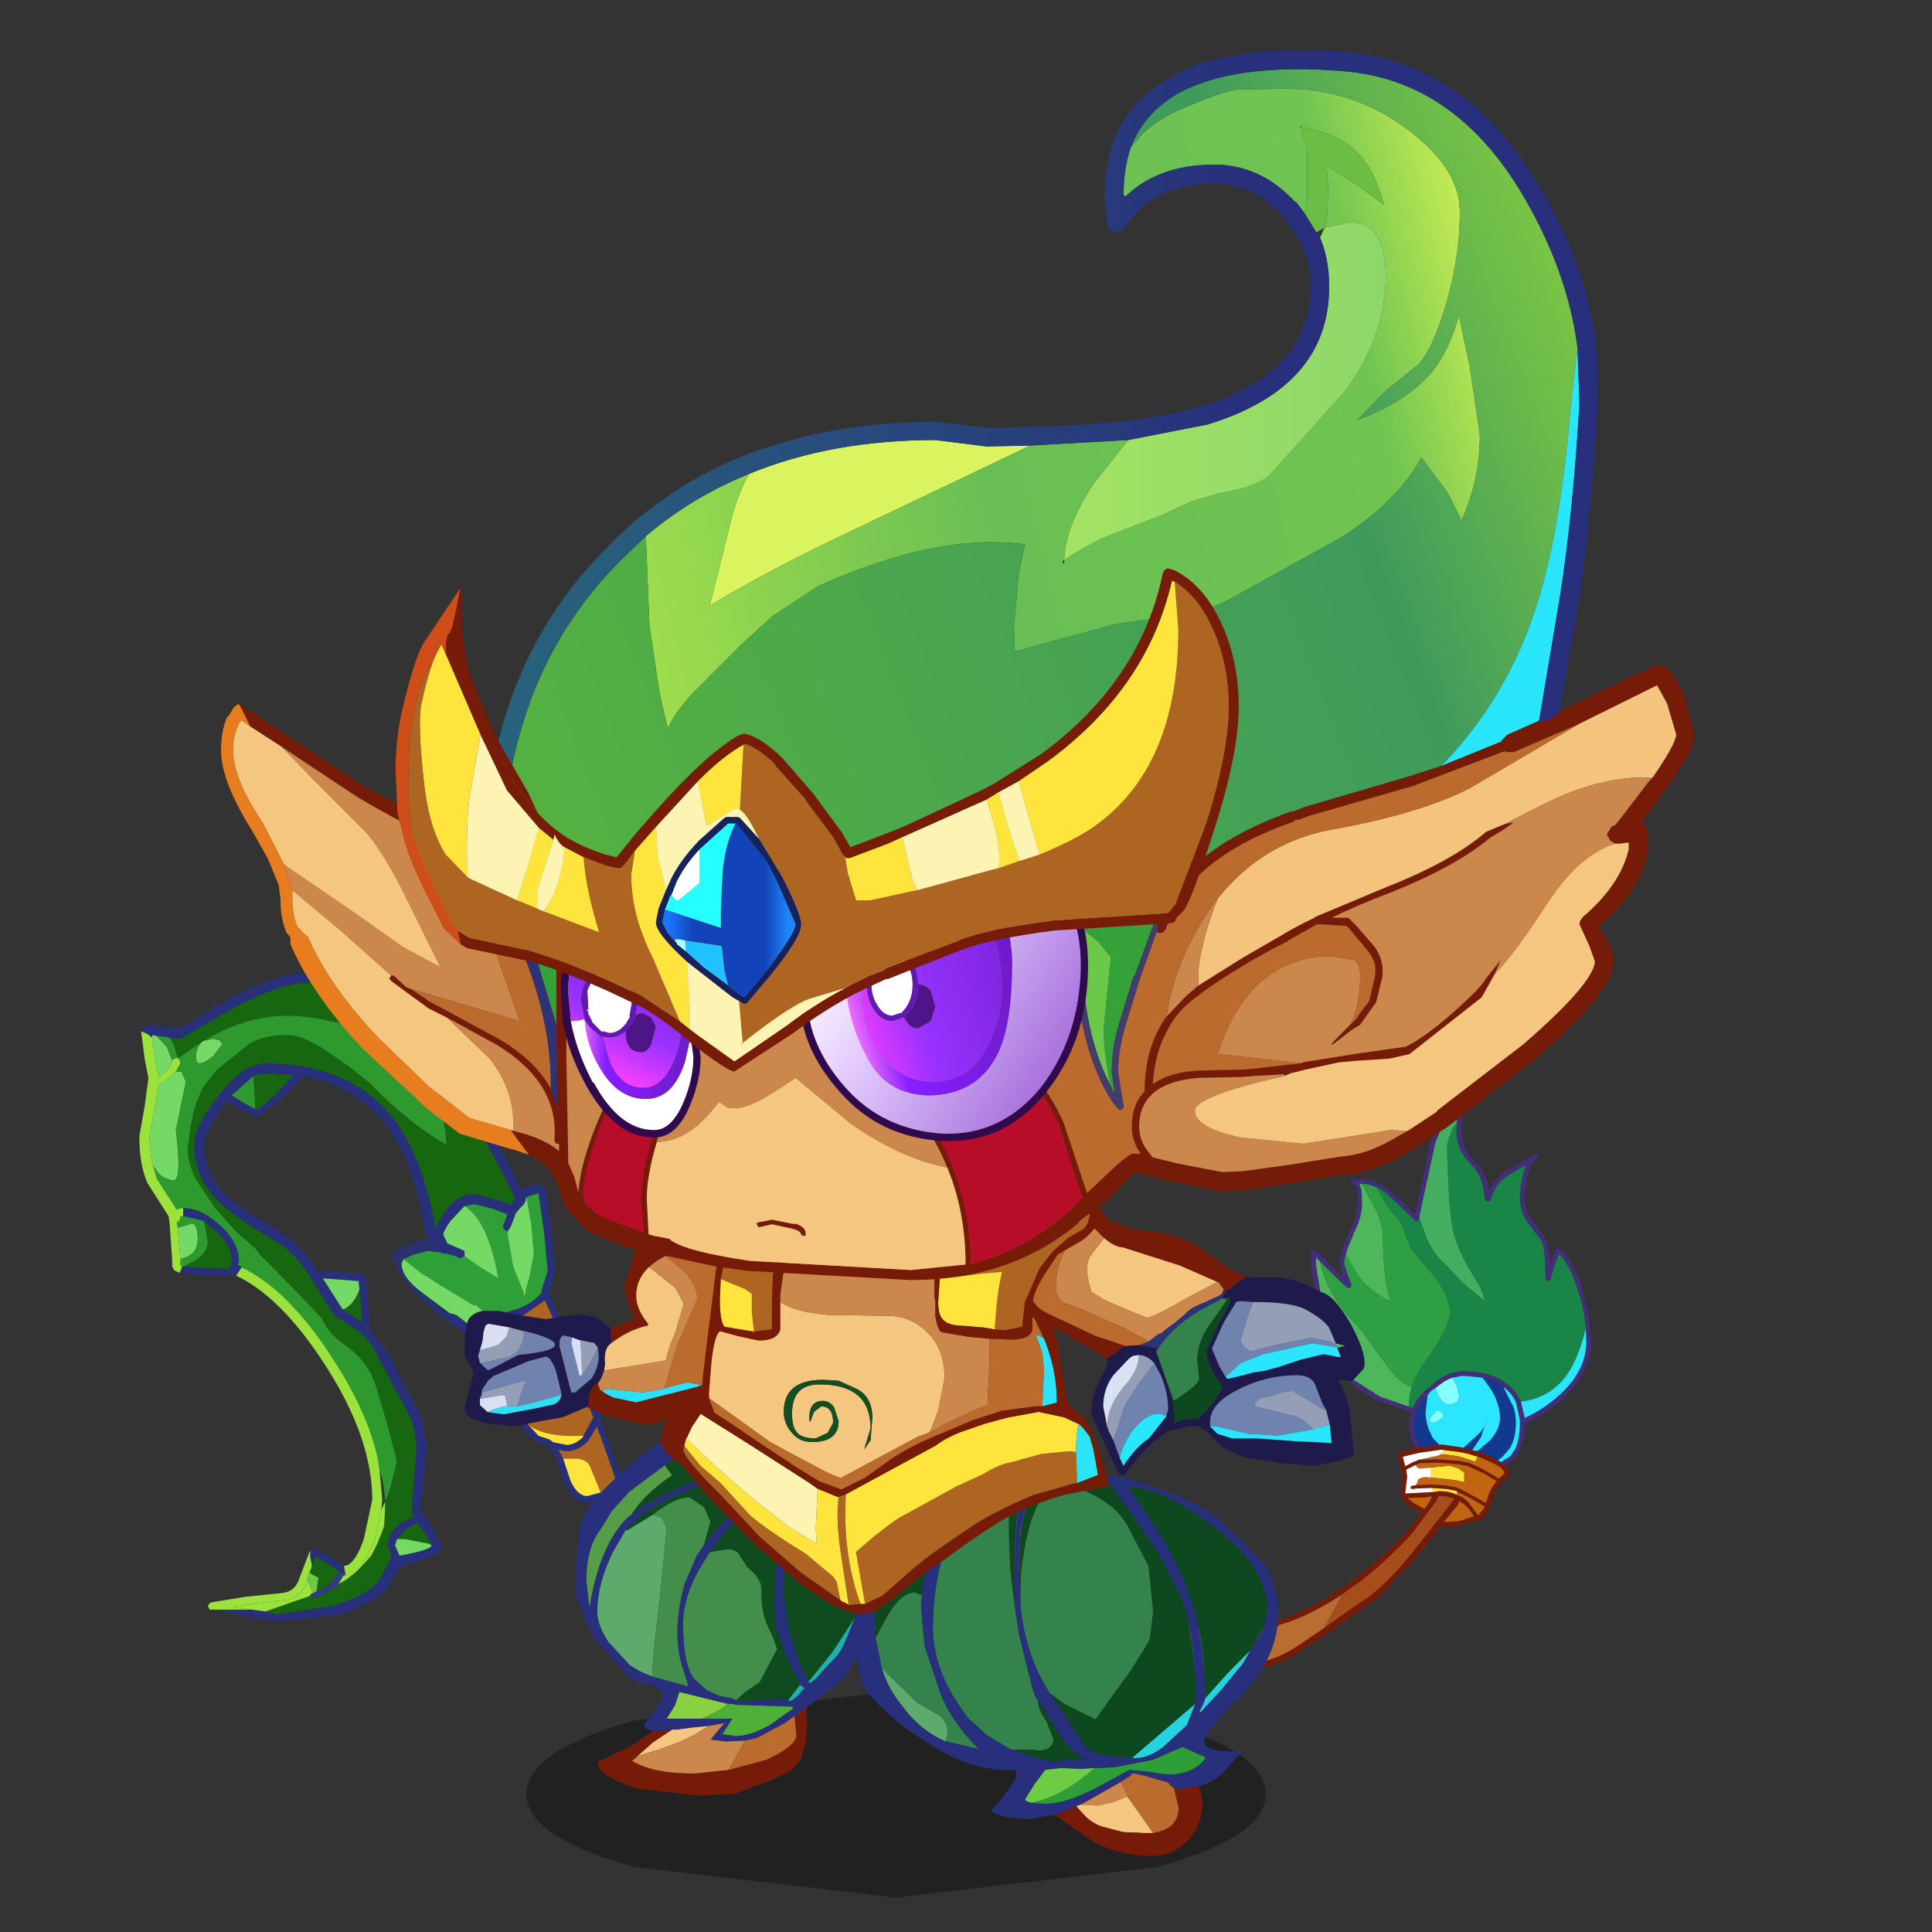 <svg xmlns:ffdec="https://www.free-decompiler.com/flash" xmlns:xlink="http://www.w3.org/1999/xlink" ffdec:objectType="frame" height="90" width="90" xmlns="http://www.w3.org/2000/svg"><rect width="100%" height="100%" fill="#333333" stroke="none"/><use ffdec:characterId="27" height="150.95" transform="matrix(.577 0 0 .578 5.278 1.155)" width="129.15" xlink:href="#a"/><defs><linearGradient gradientTransform="matrix(.029 -.008 .004 .016 45.1 18.9)" gradientUnits="userSpaceOnUse" id="k" spreadMethod="pad" x1="-819.2" x2="819.2"><stop offset="0" stop-color="#9fdd4d"/><stop offset=".408" stop-color="#6abf54"/><stop offset=".855" stop-color="#6fc452"/><stop offset="1" stop-color="#c4eb53"/></linearGradient><linearGradient gradientTransform="matrix(.037 -.014 .009 .023 44 26.9)" gradientUnits="userSpaceOnUse" id="l" spreadMethod="pad" x1="-819.2" x2="819.2"><stop offset="0" stop-color="#55b23f"/><stop offset=".773" stop-color="#3f9b5c"/><stop offset="1" stop-color="#79c445"/></linearGradient><linearGradient gradientTransform="matrix(.011 0 0 .011 54.95 18.65)" gradientUnits="userSpaceOnUse" id="m" spreadMethod="pad" x1="-819.2" x2="819.2"><stop offset="0" stop-color="#a4e364"/><stop offset="1" stop-color="#8dd76a"/></linearGradient><linearGradient gradientTransform="matrix(.037 0 0 .028 44.75 22.55)" gradientUnits="userSpaceOnUse" id="n" spreadMethod="pad" x1="-819.2" x2="819.2"><stop offset="0" stop-color="#28647c"/><stop offset=".698" stop-color="#282f7c"/></linearGradient><linearGradient gradientTransform="matrix(.008 .004 -.005 .008 39.65 51.45)" gradientUnits="userSpaceOnUse" id="o" spreadMethod="pad" x1="-819.2" x2="819.2"><stop offset="0" stop-color="#fff"/><stop offset=".318" stop-color="#e6cfff"/><stop offset="1" stop-color="#a772dd"/></linearGradient><linearGradient gradientTransform="matrix(.006 -.002 .002 .007 39 51.1)" gradientUnits="userSpaceOnUse" id="p" spreadMethod="pad" x1="-819.2" x2="819.2"><stop offset="0" stop-color="#f33fff"/><stop offset=".384" stop-color="#9931ff"/><stop offset=".988" stop-color="#7824d7"/></linearGradient><linearGradient gradientTransform="matrix(.002 -.004 .004 .002 22.1 52.2)" gradientUnits="userSpaceOnUse" id="q" spreadMethod="pad" x1="-819.2" x2="819.2"><stop offset="0" stop-color="#f33fff"/><stop offset=".384" stop-color="#9931ff"/><stop offset=".988" stop-color="#7824d7"/></linearGradient><linearGradient gradientTransform="matrix(.002 -.004 .004 .002 22.1 52.25)" gradientUnits="userSpaceOnUse" id="r" spreadMethod="pad" x1="-819.2" x2="819.2"><stop offset="0" stop-color="#f33fff"/><stop offset=".384" stop-color="#9931ff"/><stop offset=".988" stop-color="#7824d7"/></linearGradient><linearGradient gradientTransform="matrix(.006 -.002 .002 .007 39 51.1)" gradientUnits="userSpaceOnUse" id="s" spreadMethod="pad" x1="-819.2" x2="819.2"><stop offset="0" stop-color="#ff79ff"/><stop offset=".235" stop-color="#861eff"/><stop offset="1" stop-color="#6b1cc3"/></linearGradient><linearGradient gradientTransform="matrix(.004 0 0 .003 22.8 54.9)" gradientUnits="userSpaceOnUse" id="t" spreadMethod="pad" x1="-819.2" x2="819.2"><stop offset="0" stop-color="#ff79ff"/><stop offset=".235" stop-color="#861eff"/><stop offset="1" stop-color="#6b1cc3"/></linearGradient><linearGradient gradientTransform="matrix(.004 0 0 .006 27.75 47)" gradientUnits="userSpaceOnUse" id="u" spreadMethod="pad" x1="-819.2" x2="819.2"><stop offset="0" stop-color="#1a76ff"/><stop offset=".212" stop-color="#1343b9"/><stop offset=".804" stop-color="#1343b9"/><stop offset="1" stop-color="#1c85ff"/></linearGradient><g id="a" transform="translate(-9.15 -2)"><use ffdec:characterId="1" height="7.8" transform="matrix(1.05 0 0 2.13 42.505 136.315)" width="56.85" xlink:href="#b"/><use ffdec:characterId="3" height="35.6" transform="translate(11.25 78.4) scale(1.475)" width="26.4" xlink:href="#c"/><use ffdec:characterId="5" height="11.05" transform="translate(37.5 98.65) scale(1.475)" width="16.75" xlink:href="#d"/><use ffdec:characterId="12" height="74.5" transform="translate(75.169 88.05) scale(.801)" width="78.85" xlink:href="#e"/><use ffdec:characterId="14" height="15.9" transform="translate(80.15 95.5) scale(1.475)" width="20.35" xlink:href="#f"/><use ffdec:characterId="16" height="20.9" transform="translate(69.2 118.75) scale(1.475)" width="23.05" xlink:href="#g"/><use ffdec:characterId="18" height="19.6" transform="translate(46.45 115.8) scale(1.475)" width="16.6" xlink:href="#h"/><use ffdec:characterId="20" height="23.45" transform="translate(53.4 95.5) scale(1.475)" width="24.5" xlink:href="#i"/><use ffdec:characterId="26" height="67.2" transform="translate(17.85 4.05) scale(1.475)" width="80.65" xlink:href="#j"/></g><g id="v" fill-rule="evenodd"><path d="M.1 3.2v-.05L.2 3l.2-.1h.05l.15-.05 1.65.2 2.4-1.5Q7.5 0 9.3 0q3.95-.05 7.5 4.8l.3.4q1.8 2.6 3.85 6.7.5-.45 1.15-.25l.1.05.05.1.3 2.25.2 2.25-.25 1.1-.05.15 1.3 3.05.05.05v.05l1.35 3.5.05.05v.1l1.2 3.2v.05q0 .55-.7 1l-.35.15-.85.2q-.75 0-1.2-1.1h-.05l-.4-1.3-.05-.1-.35-.5-.05-.05v-.05l-.05-.05h-.05l-.6-.2h.05q-.55-.2-.9-1.1l-.9-1.8-.4-.65-1.4-2.25h-.05l-.2-.05-.05-.05-.2-.15-.5-.3-.45-.35.35-.25v-.05l.3.1.2.15.45.35.1-.1h.05l1-.3h.1l1.5-.45q.8-.3 1.25-.85v-.1l.35-1.1-.2-2.15-.3-2.1-.65.2-.05.05v.15l-.1.2-.2.2-.25.3-.05.15-.15.4-.1.25-.1.1v.05h-.15l-.1-.1-.05-.15.25-.65-.8-.3-1-.25-.55.1-.75.8q-.45.6-.4.8l.05.1.2.4v-.05l.9.4v.25l-.1.1-.2.05-.15-.1-.55-.15h-.2l-.05-.05-.35-.05h-.15v-.45l-.15-.35-.25-.25q-.6-4.05-2.4-6.2-1.65-1.85-4.3-2.35l-.1.15L7.8 6.85l-1.25 1H6.4l-.95-.4-.6-.45H4.8Q3.6 8.55 3.55 9.4q0 1.5 1.15 2.7.75.75 2.85 1.95 1.15.7 2.1 2.05l.1.2h.15l.9.05 1.4.1.1.05v.05l.1.1.2 2.6v.2l.95 1.3h.05l.65 1.3.85 1.55q.65 1.25.6 2.65l-.3 3.15.55.75v.05l.6 1.05v.2q-.2.5-1.85.85-.45 0-.95 1.05-.55 1-2.85 1.75l-3.45.35L6 35.2l-.6-.1-1.5-.3h2.25l.75.1.65.15 3-.45q2.05-.6 2.6-1.45l.65-1.2v-.05l-.2-.6v-.1q.05-.65.75-1.15l.65-.35-.1-.3.25-3.15q.05-1.3-.55-2.4l-.8-1.45v-.05L13.05 21v-.05q-.45-.95-1.1-1.4l-1.3-.85-1.45-2.3q-.8-1.25-1.95-1.85-2.15-1.25-2.95-2.1Q3 11.15 3 9.4q0-1 1.35-2.7 1-1.25 1.8-1.6l.7-.15q4.45 0 6.8 2.7 1.85 2.15 2.55 6.3l.4-.7q.75-1.2 1.75-1.15l1.2.3.75.25v.05h.05l.2-.4q-2.05-4.2-3.9-6.8l-.95-1.25-1.4-1.45Q11.85.55 9.3.55q-1.65 0-4.35 1.5L2.25 3.6H2.2l-.55-.05-.2-.05-.5-.05L.7 3.4v.15l-.25-.2L.1 3.2m15.95 11.6q0-.1.15-.1h-.15v.1M2.4 12.85q.95 0 1.9.85 1.15.95 1.15 2.05L5.4 16h.1l.1.1-.3.45h-.05l-.1-.1-.2.1h-1L2.2 16.4l.05-.1.1-.25h.05l1.55.1h.9l.1-.05L5 16l.05-.05v-.2q0-.95-1-1.75l-.5-.4-.25-.1-.9-.2v-.45m17.15 6.3-.1.05-1.05.25.05.15 1.4 2.3.35.55 2.05-.5q1-.5 1.2-1.25l-1.25-2.8-1.3.9h-.05l-1.3.35m4.75 6.15.55-1-1.2-3.15q-.35.65-1.25 1.1l-2 .5.75 1.65v-.05l.1.15v.15l.6.65.6.2.2.15.75.15q.45 0 .9-.45v-.05m.95 3.1.3-.1q.5-.35.5-.7l-1-2.8-.5.8q-.55.55-1.2.55h-.05l-.35-.1.15.3.1.2.4 1.2q.35.8.9.85l.75-.2M14.1 30.95l-.1.35.2.45.05.1q1.65-.3 1.75-.55v-.05l-.45-.75-.35-.45-.65.4-.45.5M6.35 7.45h.2l.95-.85.95-1-1.6-.1-.6.15-1.2 1.05.65.4.65.35M11.2 32.4l.1.55-.1-.05-.1-.15h-.05l-.1-.05-.7-.45-.6-.35-.2.5-.1-.5v-.35l.1-.1h.15l.85.45.75.5m.85-15.1-.05-.45-1.25-.1-.7-.05 1.05 1.65.05.05 1.05.7-.15-1.8" fill="#282f7b"/><path d="m1.65 3.55.55.05h.05l2.7-1.55Q7.65.55 9.3.55q2.55 0 5 2.25l.45 1.1.95.35.95 1.25q1.85 2.6 3.9 6.8l-.2.4h-.05v-.05l-.75-.25-1.2-.3q-1-.05-1.75 1.15l-.4.7q-.7-4.15-2.55-6.3-2.35-2.7-6.8-2.7l-.7.15q-.8.35-1.8 1.6Q3 8.4 3 9.4q0 1.75 1.3 3.05.8.85 2.95 2.1 1.15.6 1.95 1.85l1.45 2.3 1.3.85q.65.45 1.1 1.4V21l.75 1.35v.05l.8 1.45q.6 1.1.55 2.4l-.25 3.15.1.3-.65.35q-.7.5-.75 1.15v.1l.2.6v.05l-.65 1.2q-.55.85-2.6 1.45l-3 .45-.65-.15 2.45-.85.35.1 1.05-.6.15-.15.45-.25.5-.4.35-.35.5-.55.35-.7.35-.9.05-.95v-.4l.3-.8.35-1.4-.5-1.95-.5-1.65q-.4-1.8-1.9-2.8-.85-.6-1.2-1.4l-.65-.7-1.85-1.9-.85-.85-.05-.05-.3-.4-.15-.1-.1-.1-.75-.65-1.15-1.3-.95-1.4q-.55-.95-.55-1.85l.15-1.15.2-1 .45-1.15.8-1L6 3.9q.85-.5 2.05-.5 1 0 2.45 1.05l1.15.8 1.1.9q1.9 2 4.05 3.25-.05-1.7-.85-3.45l-1.2-2.05q-1.05-.45-2.3-.75-2.7-.8-4.3-.8-2.3 0-4.5 1.3-.2 0-.25.15l-1.25.85H2.1l-.2-.7-.25-.4m12.45 27.4.45-.5.65-.4.35.45.45.75v.05l-.15-.1-1.3-.25h-.45M6.25 5.65l.6-.15 1.6.1-.95 1-.95.85h-.2l-.1-1.8m-2.7 7.95.5.4q1 .8 1 1.75v.2L5 16l-.05.1-.1.05h-.9l-1.55-.1q1.35-.55 1.35-1.35l-.2-1.1m8.5 3.7.15 1.8-1.05-.7q.6-.25.9-1.1m-2.6 15.1.2-.5.6.35.7.45-.6.8-.65.3.1-.75-.2-.1-.1-.05-.2-.15.05-.05.1-.3" fill="#166710"/><path d="M16.05 15.2v.05h.15l.35.05.05.05h.2l.55.15.15.1.2-.05.1-.1.15.15.65.45 1.05.65q-.55-3.15-1.85-3.95l.55-.1 1 .25.8.3-.25.65.05.15.1.1h.15l-.05.15.3 1.75.35.9.25.6v.2l.1-.2v-.15l.2-.7.25-1.3-.15-1.65-.25-1.4v-.05l.65-.2.3 2.1.2 2.15-.35 1.1v.1q-.45.55-1.25.85l-1.5.45-.35-.25-.25-.2-.3-.25v.1l-1.75-1.05-.85-.55v-.05l-.1-.05v-.1l-.1.1-1.1-.85.55-.25.75-.2h.3m-.4 1.35-.1-.05h.05l.05.05" fill="#2fa037"/><path d="M.7 3.55V3.4l.25.05.55.6.3.75v.05L1.75 5l-.2.3-.1.1-.4.3-.2-1.05V4.6L.7 3.55m17.1 11.9v-.25l-.9-.4v.05l-.2-.4-.05-.1q-.05-.2.4-.8l.75-.8q1.3.8 1.85 3.95l-1.05-.65-.65-.45-.15-.15m2.4-1.35v-.05l.1-.1.1-.25.15-.4.05-.15.25-.3.2-.2.1-.2v-.15h.05l.25 1.4.15 1.65-.25 1.3-.2.7v.15l-.1.2v-.2l-.25-.6-.35-.9-.3-1.75.05-.15m-1.05 4.7-1 .3h-.05l-.1.1-.45-.35-.2-.15-.3-.1v.05L15.5 17.5q-1.15-.85-1.15-1.6l.1-.25 1.1.85.1-.1v.1h-.1l.1.05h.1v.05l.85.55 1.75 1.05v-.1l.3.25.25.2.25.25M3.65 3.7l.4-.1.35.1.15.2-.5.65q-.5.4-.75.4l-.15-.05-.05-.25q0-.5.3-.85l.15-.1h.1M2 5.4h.3l.25.55L2 8.6q.35 2.8-.15 2.75-.55-.1-.8-.4l-.3-.4Q.6 10 .6 9.35l-.05-.4.3-1.6.2-1.2.1-.05.55-.4.3-.3m14 25.9q-.1.25-1.75.55l-.05-.1-.2-.45.1-.35h.45l1.3.25.15.1M2.25 15.65l-.15-1.7.25-.1h.1l.4-.15q.35 0 .35.85 0 .75-.65 1l-.3.1m8.9 2.75-.05-.05-1.05-1.65.7.05 1.25.1.05.45q-.3.85-.9 1.1" fill="#75da65"/><path d="m15.9 14.45.15.35v.4h-.3l-.75.2-.55.25-.1.25q0 .75 1.15 1.6l1.55 1.15-.35.25v.1l-1.45-1.35q-1.4-1.45-1.4-2.2 0-.3.95-.65l1.1-.35" fill="#28336e"/><path d="m19.55 19.15 1.3-.35h.05l1.3-.9 1.25 2.8q-.2.75-1.2 1.25l-2.05.5-.35-.55-1.4-2.3-.05-.15 1.05-.25.1-.05m1.7 5.5v-.15l-.1-.15v.05l-.75-1.65 2-.5q.9-.45 1.25-1.1l1.2 3.15-.55 1q-2.2.1-3.05-.65m1.95 1.9-.1-.2-.15-.3.35.1h.05q.65 0 1.2-.55l.5-.8 1 2.8q0 .35-.5.7l-.3.1-.2-.5-.35-.85q-.1-.4-.7-.5h-.8" fill="#ad6521"/><path d="M24.3 25.3v.05q-.45.45-.9.45l-.75-.15-.2-.15-.6-.2-.6-.65q.85.75 3.05.65m.95 3.1-.75.2q-.55-.05-.9-.85l-.4-1.2h.8q.6.1.7.5l.35.85.2.5" fill="#ffe43d"/><path d="m.95 3.45.5.05.2.05.25.4.2.7-.2.05-.1.1-.3-.75-.55-.6M14.3 2.8l1.4 1.45-.95-.35-.45-1.1m-10.65.85q2.2-1.3 4.5-1.3 1.6 0 4.3.8 1.25.3 2.3.75l1.2 2.05q.8 1.75.85 3.45-2.15-1.25-4.05-3.25l-1.1-.9-1.15-.8Q9.05 3.4 8.05 3.4q-1.2 0-2.05.5L4.25 5.3l-.8 1L3 7.45l-.2 1-.15 1.15q0 .9.55 1.85l.95 1.4 1.15 1.3.75.65.1.1.15.1.3.4.05.05.85.85 1.85 1.9.65.7q.35.8 1.2 1.4 1.5 1 1.9 2.8l.5 1.65.5 1.95-.35 1.4-.3.8q-.05-1.1-.3-1.7l-.1-.65Q12.5 24 10.6 21.1q-2.45-3.8-5-5l-.1-.1h-.1l.05-.25q0-1.1-1.15-2.05-.95-.85-1.9-.85l-.25.05-.1.05-1.1-1.7-.2-.7.3.4q.25.3.8.4.5.05.15-2.75l.55-2.65-.25-.55H2l.25-.45-.05-.2-.05-.05v-.05L3.4 3.8q-.3.35-.3.85l.05.25.15.05q.25 0 .75-.4l.5-.65-.15-.2-.35-.1-.4.1v-.05m2.7 3.8L5.7 7.1l-.65-.4 1.2-1.05.1 1.8m-4 8.6-.1-.05v-.35l.3-.1q.65-.25.65-1 0-.85-.35-.85l-.4.15h-.1l-.25.1-.05-.35h.1l.1-.2v-.1h.15l.9.2.25.1.2 1.1q0 .8-1.35 1.35h-.05" fill="#2e992f"/><path d="m6.9 34.9-.75-.1-.65-.1-.35-.05.75-.15 1.85-.2h.05q.9-.05 1.35-.9v-.05l.05-.2.3.75-.15.1v.05l-2.45.85m6.55-6v.4l-.05.95-.35.9-.35.7-.5.55v-.05l.65-1.25.4-1.75.2-.45" fill="#9ae33c"/><path d="m10.9 33.4-.15.15-1.05.6-.35-.1V34l.15-.1.2-.1.65-.3.6-.8.1.05h.05l.1.15-.3.5" fill="#333a82"/><path d="m.1 3.2.35.15.25.2.15 1.05v.05l.2 1.05.4-.3.1-.1.2-.3.05-.15V4.8l.1-.1.2-.05.05.05.05.05.05.2L2 5.4l-.3.3-.55.4-.1.05-.2 1.2-.3 1.6.05.4q0 .65.15 1.2l.2.7 1.1 1.7.1-.05.25-.05v.45h-.15v.1l-.1.2h-.1l.05.35.15 1.7V16l.1.05-.1.25-.05.1-.3-.15-.05-.1-.05-.1v-.35l-.15-2.1-.05-.3-1.15-1.8Q0 10.5 0 8.95l.3-1.7.2-1.5-.2-1L.1 3.2m6.05 31.6h-2.3l-.05-.1-.05-.1.1-.15.1-.05 1.85-.3 1.95-.2q.7-.05.95-.65l.65-1.7v.35l.1.5-.1.3-.05.05-.1.4-.05.2v.05q-.45.85-1.35.9h-.05l-1.85.2-.75.15.35.05.65.1M5.6 16.1q2.55 1.2 5 5 1.9 2.9 2.45 5.45l.1.65.15 1.6-.05.55-.4 1.75-.65 1.25v.05l-.35.35-.5.4-.45.25.3-.5.1.05-.1-.55h.1q.55-.15 1-1.5l.45-2.1q0-3.4-2.6-7.4-2.4-3.7-4.85-4.85l.3-.45" fill="#9be33c"/><path d="m9.3 32.75.2.15.1.05.2.1-.1.75-.2.1-.3-.75.1-.4" fill="#6cc944"/></g><g id="w" fill-rule="evenodd"><path d="M6.8 10.05 6.7 10l-1.3.55-2.7.5-1.5-.15Q0 10.6 0 10.1l.5-2-.25-.5L0 7.25Q0 5.4.3 5.1q.25-.25.65-.35h.95l.45.1.8.15 1.3.2 1.65-.25q1.05 0 1.45.4L8 5.7v.05l.05.75q-.45.3-.35 1.15L7.65 8l-.15.4-.15.25-.1.05q-.4.3-.45.9v.45m-4.35-4.4-1.15-.2-.15.1-.1.35-.05.45-.15.55-.1.3.1.4H.9l.05.1.35.3 1.65-.85q2-.2 2-.55 0-.35-1.7-.75H3.2l-.75-.2m3.45.55-.4-.1q-.3-.05-.3.55l.65 2.55h.2l.9-.75q.4-.6.4-1.3l-.05-.4-.2-.25-.75-.15H6.3l-.4-.15m-.6 3.15v-.1L5 8q-.3-.75-.55-.75l-.95.25-1.05.45-.85.35-.3.25L1 9l-.05.1v.2l-.1.25v.35l.45.4h.1l.75.1L4 10.05l.9-.2q.35-.15.4-.5" fill="#1e1a4b"/><path d="M3.25 5.85q1.7.4 1.7.75t-2 .55L1.3 8l-.35-.3-.05-.1 1.5-.35q.8-.3.85-1.4m4.05.9.05.4q0 .7-.4 1.3l-.9.75h-.2L5.2 6.65q0-.6.3-.55l.4.1-.05.3.45 1.8.15-.05L7 7.4l.3-.65M.95 9.2v-.1L1 9l.3-.45.3-.25.85-.35L3.5 7.5l.95-.25q.25 0 .55.75l.3 1.25v.1l-1.85.5-.55.1q.25-1.05.45-1.3l-.05-.1-2.35.65" fill="#6f83ae"/><path d="m.85 6.9 1-.3.45-.45.15-.5.75.2h.05q-.05 1.1-.85 1.4L.9 7.6H.85l-.1-.4.1-.3m6.45-.15L7 7.4l-.55.85-.1-1.9.75.15.2.25M.95 9.2l2.35-.65.05.1q-.2.25-.45 1.3h-.55l-.1-.45q0-.15-.2-.15l-1.2.2.1-.25v-.1" fill="#949fb7"/><path d="M.85 6.9 1 6.35l.05-.45.1-.35.15-.1 1.15.2-.15.5-.45.45-1 .3m5.6 1.35-.15.05-.45-1.8.05-.3.4.15h.05l.1 1.9M1.3 10.3l-.45-.4v-.35l1.2-.2q.2 0 .2.15l.1.45q-.65.1-1 .3l-.05.05" fill="#d8dff3"/><path d="m11 8.95 1.2-.3.8.15-.25.1-3.35.85-1.2-.25q-.5-.2-.7-.4l.35-.1.85.1 1.05.1L10.9 9h.05l.05-.05m-8.1 1 .55-.1 1.85-.5q-.05.35-.4.5l-.9.2-1.85.35-.75-.1-.05-.05q.35-.2 1-.3h.55" fill="#2edff7"/><path d="m16.55 6.95.2.4q-1.65.95-3.9 2.4-1.9 1.2-3 1.2L7.9 10.5l-1.1-.45V9.6q.05-.6.45-.9l.05.05.15.35h.05q.2.2.7.4l1.2.25 3.35-.85.25-.1.2-.05q2.1-.85 3.35-1.8M8 5.75l.5-.25q.45-.25.8-.3-.55-1.4-.55-1.85l.35-1.1L9.45 1q.05-.5 1-1l.15.1.9.45 1.6.5.25.05q-1.45.25-2.35.65-.5.25-.9.6l-.05.05q-.65.65-.65 1.5 0 .75.65 1.55v.1q-1 .2-2 .95L8 5.75" fill="#771b09"/><path d="m13.35 1.1.35.15q.75.5 1.35 1.8l.55 1.2.4 1.35.55 1.35q-1.25.95-3.35 1.8l-.2.05-.8-.15-1.2.3h-.05l.7-2.35 1.1-2.5q0-.7-.75-1.55l-1-.8q.9-.4 2.35-.65" fill="#bb6b2e"/><path d="m11 1.75 1 .8q.75.85.75 1.55l-1.1 2.5-.7 2.35V9h-.05l-1.15.2-1.05-.1-.85-.1-.35.1h-.05l-.15-.35.05-.1.15-.25.15-.4 3.4-.55q0-.4.5-1.55L12 4.35l-.45-.85-1.45-1.15q.4-.35.9-.6" fill="#cb874c"/><path d="M8.05 6.5q1-.75 2-.95v-.1q-.65-.8-.65-1.55 0-.85.65-1.5l.05-.05 1.45 1.15.45.85-.45 1.55q-.5 1.15-.5 1.55L7.65 8l.05-.35q-.1-.85.35-1.15" fill="#f5c67f"/></g><g id="x" fill-rule="evenodd"><path d="M64.4 23.7q-.15-1.95-.9-4.1-.85-2.5-1.8-3.35l-.5 1.3-.35 1.25-.05.15-.2.05-.15-.05-.1-.2-.1-2.35q-.1-1.15-.5-1.75v.05l-1.25-1.65q-.75-1.2-.75-2.3 0-1.4.35-2.6l.25-.85-1.7 1q-1.5 1-1.8 2.45l-.1.15-.15.05h-.15l-.15-.1-.1-.1q-.1-2.35-1.45-3.6h.05q-1.45-1.3-1.45-3.35l.05-.75V2.9q.05-.8.25-1.55l.05-.05.05-.3-.2.25Q50 2.75 49.2 5.2l-1.6 7.35v.2l-.1.15-.15.1-.15-.1-2.5-2.4q-.65-.65-1.4-.95-.7-.35-1.5-.35l-.25-.05.25.65.05 1.35q0 1.45-.95 3.25h.05q-.55 1.1-.75 1.95-.15.5-.15.9l.3.95.4 1.05v.2l-.05.15-.15.1-.2-.05-.35-.3-1.35-1.3L37.6 17l-.1-.1-.3-.3v.75l.9 5.5q.6 3.2 1.8 4.8l.1.15 1.05 1.15 2.6 1.65 2.9 1 .4.1H47v-.05q.45-1 1.5-1.9l.3-.25.2-.2q.9-.75 1.8-1.05L52 28l1.55.15q1.7.25 2.8 1.1 1 .7 1.5 1.85l.4 1.65q2.35-1.1 4.05-2.85 2.15-2.25 2.15-4.8v-.05l-.05-1.35M47.05 35.6l-.3-.9-.2-1.3.05-.4.05-.25.15-.6-.25-.1-3.1-1-2.4-1.5-1.05-1-.5-.65v.05q-1.3-1.65-1.9-5l-.9-5.5v-1.4l.1-.2.15-.05.2.05 1.8 1.85 1.05 1 .05.05-.05-.05-.1-.3-.3-1.15q0-.7.3-1.55l.05-.25.05-.15.5-1.1q.85-1.65.85-3.05V9.9q-.1-.55-.55-.75L40.7 9v-.1l.1-.15.1-.05h.7q.9 0 1.75.35.85.4 1.65 1.1l2.2 2.1.1-.65 1.45-6.55q1.1-3.3 3.4-5L52.3 0l.15.05.1.15v.15l-.4 1.1q-.3 1.15-.3 2.35 0 1.85 1.25 3 1.2 1.1 1.55 3.05.5-1.1 1.7-1.95h.05L59 6.4l.05-.05h.05l.15-.1.2-.05.15.1v.2l-.1.15-.15.1q-.5.35-.8 1.5-.3 1.2-.3 2.5 0 .95.7 2.05l1.2 1.6q.45.65.6 1.95l.05.9.55-1.45.1-.1.1-.05.15.05q1.2.75 2.25 3.8l.75 2.9.25 2.65v.05q-.05 2.75-2.3 5.15-1.8 1.85-4.4 3.05v.05q0 1.35-.5 2.55l-.35.7-1.1.9v.05l-.05-.05-.45-.25.05-.05.15-.1.8-.5.55-.85q.4-1.1.4-2.4v-.45l-.4-1.75q-.45-.95-1.25-1.5v-.05l-.25-.15q-.8-.55-1.85-.75l-2-.2-1.05.2q-.85.3-1.7 1.05-.25.1-.45.3l-.35.4q-.7.7-1 1.45h-.05l-.15.4v.05l-.2 1.05.15 1.2.3.75.15.1v.15h-.6" fill="#442d7a"/><path d="m51.4 3.05-.05.75q0 2.05 1.45 3.35h-.05q1.35 1.25 1.45 3.6l.1.1.15.1h.15l.15-.05.1-.15q.3-1.45 1.8-2.45l1.7-1-.25.85q-.35 1.2-.35 2.6 0 1.1.75 2.3l1.25 1.65v-.05q.4.6.5 1.75l.1 2.35.1.2.15.05.2-.05.05-.15.35-1.25.5-1.3q.95.85 1.8 3.35.75 2.15.9 4.1-.7 2.9-1.8 4.55-1.7 2.5-4.75 2.85-.5-1.15-1.5-1.85-1.1-.85-2.8-1.1L52 28l-1.2.25q-.9.3-1.8 1.05l-.2.2-.3.25q-1.05.9-1.5 1.9v.05h-.05l-.4-.1q0-1 .3-1.95.45-1.35 1.4-2.65 2.45-3.4 2.45-4.9 0-1.55-1.75-3.8l-2-2.35q-.35-.45-.8-1.8-.35-1.15-.9-1.7-.5-.4-1.25-1.6l-.7-1.3q.75.3 1.4.95l2.5 2.4.15.1.15-.1.1-.15v-.05h.05l.65 1.8q.75 1.8 1.9 2.75l1.9 2L54.25 21l-.5-1.4-.95-1.6q-1.1-1.75-1.7-3.75-.35-1.2-.55-4.8L50.4 5.7q0-.7.35-1.5.25-.7.65-1.15" fill="#198546"/><path d="m47.6 12.55 1.6-7.35q.8-2.45 2.35-3.95l.1.1q-.2.75-.25 1.55v.15q-.4.45-.65 1.15-.35.8-.35 1.5l.15 3.75q.2 3.6.55 4.8.6 2 1.7 3.75l.95 1.6.5 1.4-2.15-1.75-1.9-2q-1.15-.95-1.9-2.75l-.65-1.8-.05-.15" fill="#44ae60"/><path d="m46.55 31.6-2.9-1-2.6-1.65L40 27.8l-.1-.15q-1.2-1.6-1.8-4.8l-.9-5.5v-.75l.3.3.1.1q.4 1.9 1.7 4l.7 1 1.9 2.1 2.4 3.3q1.15 1.7 2.55 2.25-.3.95-.3 1.95M40.2 16.35q.2-.85.75-1.95h-.05q.95-1.8.95-3.25L41.8 9.8l-.25-.65.25.05 1.2 2.15q.9 1.65.95 3.05.05 4.55.75 6.6h-.1q-1.8-1-2.65-1.95-.75-.85-1.75-2.7" fill="#4fb75b"/><path d="m37.6 17 1.05 1.05 1.35 1.3.35.3.2.05.15-.1.05-.15v-.2l-.4-1.05-.3-.95q0-.4.15-.9 1 1.85 1.75 2.7.85.95 2.65 1.95h.1q-.7-2.05-.75-6.6-.05-1.4-.95-3.05L41.8 9.2q.8 0 1.5.35l.7 1.3q.75 1.2 1.25 1.6.55.55.9 1.7.45 1.35.8 1.8l2 2.35q1.75 2.25 1.75 3.8 0 1.5-2.45 4.9-.95 1.3-1.4 2.65-1.4-.55-2.55-2.25l-2.4-3.3L40 22l-.7-1q-1.3-2.1-1.7-4" fill="#2e9f43"/><path d="M47.65 35.6v-.15l-.15-.1-.3-.75-.15-1.2.2-1.05v-.05l.15-.4h.05q.3-.75 1-1.45l-.2 1.75q0 1 .45 2l.3.6.65.65-2 .3v-.15M54 28.7q1.05.2 1.85.75l.25.15v.05l.8 1.6q.45.7.45 2 0 1.6-.65 2.6l-.65.75-.5.4-.8-.4-.65-.25-.65-.25 1.3-1.1q1-1.15 1-2.25 0-1.25-.8-2.7L54 28.7M52.95 36l-.9-.25 1.4-1.25q.8-.75.95-1.6l-.55 1.75-.9 1.35" fill="#12398f"/><path d="m48.45 30.45.35-.4q.2-.2.45-.3.5 1.65 1.5 1.65l.7-.25.2-.55-.25-1.05-.45-.85 1.05-.2 2 .2.95 1.35q.8 1.45.8 2.7 0 1.1-1 2.25l-1.3 1.1-.5-.1.9-1.35.55-1.75q-.15.85-.95 1.6l-1.4 1.25-1.65-.25-.4-.05h-.35L49 34.8l-.3-.6q-.45-1-.45-2l.2-1.75m1 1.55-.1.05-.3.3q-.4.35-.4.65l.25.25.7-.25.5-.45-.3-.45-.25-.1h-.1" fill="#2ae7ff"/><path d="M49.25 29.75q.85-.75 1.7-1.05l.45.85.25 1.05-.2.55-.7.25q-1 0-1.5-1.65m.2 2.25h.1l.25.1.3.45-.5.45-.7.25-.25-.25q0-.3.4-.65l.3-.3.1-.05" fill="#85ffff"/><path d="M47.05 35.6h.6v.1l-.05.05h.05l2-.3H50l.4.05 1.65.25.9.25.5.1.65.25.65.25.8.4.3.2-.05.05.45.25.05.05v-.05l.05.1.05.05.3.7v.05l-.1.15-.85.85h.05q-.55.6-.75 1.2v.05l-.15.3-.05.2-.15.5-.05.2q-.4 1.1-1.15 1.2h-.05l-1.5.4-.35.1-.1.05-1.1.1-.5-.05-.1-.05-.55.75-2.15 2.6-3.55 3.75L41.8 52l-4.55 3.15-.65.4-1.35.9q-3.3 2-7.75 2.1l-2.65-.15-5.2-1.25h-.05l-2.35-.85Q11.4 53.9 9 51.35q-2.1-2.2-4.75-5.95l-.4-.6-.55-.75q-2.4-3.5-3.05-6.4l-.25-2q0-1.1.4-2.25l.45-1.1q1.05-2.1 2.55-2.1 1.45 0 2.1.75.3.2.85 1.3l.2.4.05.25v.05l.1.45.45 1.95.1.25.05.2.1.3.65 1.55q1.85 4.3 6.15 8.65 7.2 7.45 14.9 7.45 2.4 0 5.05-.9 3-1.1 6.2-3.4l.3-.2.4-.3.15-.1q2.9-2.25 5-4.5l1.65-2.05-1.1-.55-.65-.6-.3-.5-.05-.3v-.05l.2-1.65-.15-.7-.35-1.4v-.2l.1-.1 1.75-.45-.25-.2m6.45 1.05-.2-.05-.5-.15-.1-.05-.95-.2-1.55-.2-.4-.05-2.1.3h-.05l-1.7.4.25.95.95-.5h.15l.1-.1.2-.05h.05l1.75-.05 2.1.15 1.1.2.95.4 1.25.7.8.5.55-.5.05-.05q-.05-.3-.5-.65l-.65-.35-1.1-.5-.45-.15m-6.2.8-1 .5.1.7-.2 1.7 1.85-.1.95-.05.65-.1.7.05q.6.1 1.1.35l.1.05.05.05.2.05.35.2v.05l.1.05.25.2 1.05 1.4.65-.8h-.05l.05-.1-.85-.5-.35-.2-.55-.3-.85-.4-.1-.05-.1-.1-1.05-.2-1.35-.1h-.25l-1.55.05h-.05l-.2.05h-.15l-.05-.1v-.1l.05-.1.5-.1 1.45-.05h.05l1.55.1.85.15.3.1.1.05.15.05 1.4.75.55.3.35.2.25.15.05-.15.1-.2.1-.3.05-.2q.25-.65.8-1.35l-1.25-.75-1.5-.7-.15-.05-1-.2-2.1-.15-1.7.05-.4.15m-.9 3.35.45.35.2.15 1 .55.1.05.5-.75.25-.5-.8.1h-.05l-1.65.05m4.7.05-.75-.2h-.05l-.65-.05-.1.05-.05.1-.2.4-2.4 3.2q-2.2 2.45-5.35 4.95l-.5.3-1.2.9q-3.3 2.2-6.4 3.1l-.2.1-4.15.6q-7.9 0-15.3-7.6-4.45-4.55-6.35-9.05l-.4-.95q-.6-1.65-.9-3.3l-.1-.4-.05-.05-.2-.45-.75-1.15q-.55-.5-1.65-.5-1.15 0-2 1.7l-.35.85Q.6 34.55.6 35.65l.25 2q.6 2.6 2.75 5.7l.25.35q3.2 4.65 5.6 7.2 2.35 2.5 8.05 4.8l1.8.65q3.8 1.35 6.95 1.55l1.25.05q4.25-.1 7.45-2L38 53.9l3.45-2.45 1.15-.75q1.9-1.5 4.05-4.1l1.8-2.25 2.5-3.2.1-.15.1-.05.05-.05-.1-.05m-1 2.35h.3l1.1-.05.1-.05.25-.05 1.25-.4q-.4-.8-1.15-1.35h-.05l-.2-.15-.1-.05v.1l-.05.2-.05.1-1.4 1.7" fill="#771b09"/><path d="m50.2 36 1.55.2.95.2.1.05.5.15.2.05-.25.5-1.55-.5-.2-.05-1.45-.2-.35.05.5-.45m-1.4 2.65v-.9l.35-.05 1.55-.15.8.25.1.05.55.4v.95l-.55-.1-.1-.05-1.15-.15h-.05l-1.5-.15v-.1m.2 1.55-.05-.3.05-.1 1.35.1 1.05.2.05.4q-.5-.25-1.1-.35l-.7-.05-.65.1" fill="#ffe43d"/><path d="m49.7 36.45.35-.05 1.45.2.2.05 1.55.5.25-.5.45.15 1.1.5.65.35q.45.35.5.65l-.05.05-.55.5-.8-.5-1.25-.7-.95-.4-1.1-.2-2.1-.15-1.75.05h-.05l1.35-.3.5-.1.25-.1m-.9 2.3 1.5.15h.05l1.15.15.1.05.55.1v-.95l-.55-.4-.1-.05-.8-.25-1.55.15-.35.05-1.2.1-.3-.2v-.2l.4-.15 1.7-.05 2.1.15 1 .2.15.05 1.5.7 1.25.75q-.55.7-.8 1.35l-.05.2-.1.3-.1.2-.05.15-.25-.15-.35-.2-.55-.3-1.4-.75-.15-.05-.1-.05-.3-.1-.85-.15-1.55-.1h-.05l-1.45.05.2-.55q.15-.2.75-.25l.5.05h.05m2.65 1.75-.05-.4.1.1.1.05.85.4.55.3.35.2.85.5-.05.1h.05l-.65.8-1.05-1.4-.25-.2-.1-.05v-.05l-.35-.2-.2-.05-.05-.05-.1-.05m-5.05.3 1.65-.05h.05l.8-.1-.25.5-.5.75-.1-.05-1-.55-.2-.15-.45-.35m3.7 2.4 1.4-1.7.05-.1.05-.2v-.1l.1.05.2.15h.05q.75.55 1.15 1.35l-1.25.4-.25.05-.1.05-1.1.05h-.3" fill="#c16511"/><path d="m64.4 23.7.05 1.35v.05q0 2.55-2.15 4.8-1.7 1.75-4.05 2.85l-.4-1.65q3.05-.35 4.75-2.85 1.1-1.65 1.8-4.55m-8.3 5.95q.8.55 1.25 1.5l.4 1.75v.45q0 1.3-.4 2.4l-.55.85-.8.5-.15.1-.3-.2.5-.4.65-.75q.65-1 .65-2.6 0-1.3-.45-2l-.8-1.6" fill="#29e6fc"/><path d="m50.2 36-.5.45-.25.1-.5.1-1.35.3-.2.05-.1.1h-.15l-.95.5-.25-.95 1.7-.4h.05l2.1-.3.4.05m-1.4 1.75v.9l-.05.1-.4-.05h-.1q-.6.05-.75.25l-.2.55-.5.1-.05.1v.1l.05.1h.15l.2-.05-.1.1V40l.15-.15 1.55-.05h.2v.1l.05.3-.95.05-1.85.1.2-1.7-.1-.7 1-.5v.2l.3.2 1.2-.1" fill="#fff"/><path d="m39.85 50.5 1.2-.9.5-.3q3.15-2.5 5.35-4.95l2.4-3.2.2-.4.05-.1.1-.05.65.05h.05l.75.2v.1l-.05.05-.1.15-2.5 3.2-1.8 2.25q-2.15 2.6-4.05 4.1l-1.15.75L38 53.9l1.05-1.9.8-1.5M3.6 43.35q-2.15-3.1-2.75-5.7l-.25-2q0-1.1.45-2.25l.35-.85q.85-1.7 2-1.7 1.1 0 1.65.5l.75 1.15q-.65.3-1.15.9l-.65.9q-.8 1.35-.95 3.35L3 38.8l.35 3.15.25 1.4" fill="#a74c1b"/><path d="m19.3 56.35-1.8-.65q-5.7-2.3-8.05-4.8-2.4-2.55-5.6-7.2l-.25-.35-.25-1.4L3 38.8l.05-1.15q.15-2 .95-3.35l.65-.9q.5-.6 1.15-.9l.2.45.05.05.1.4q.3 1.65.9 3.3l-.55.95q-.45.9-.45 2.15 0 6.05 8.05 11.65 3.15 2.2 6.55 3.55 2.75 1.05 4.55 1.1l.5.1-.75.3-1 .15-1.45-.2-1.55-.35-1.5-.65-1.3-.6.75.95.4.55" fill="#bb6c30"/><path d="m7.05 36.7.4.95q1.9 4.5 6.35 9.05 7.4 7.6 15.3 7.6l4.15-.6v.15l-2.1 1.5-1.65 1.1-.65.05-3.05-.3v-.1h-.6q-1.8-.05-4.55-1.1-3.4-1.35-6.55-3.55-8.05-5.6-8.05-11.65 0-1.25.45-2.15l.55-.95" fill="#eab56f"/><path d="m38 53.9-3.05 2.05q-3.2 1.9-7.45 2l-1.25-.05L29 56.75l.5-.3 1.65-1.1 2.1-1.5.2-.25q3.1-.9 6.4-3.1l-.8 1.5L38 53.9" fill="#ba6d31"/><path d="M26.25 57.9q-3.15-.2-6.95-1.55l-.4-.55-.75-.95 1.3.6 1.5.65 1.55.35 1.45.2 1-.15.75-.3h.1l3.05.3.65-.05-.5.3-2.75 1.15" fill="#d3945a"/></g><g id="y" fill-rule="evenodd"><path d="m13.9 5 .45.05h1.3q1.05.1 2.3.8.75.15 1.7 1.85.9 1.7.65 2.35l-.65.7-.7-.15v.2q.4.5.6 1.65l.2 2.05v.3l-.65.25-1.5.3-1.8-.15-2-.3q-1.15-.45-1.55-.85l-.5-.55-.45-.3-.4-.05-1.3.3-.95.7-1 1.1-.45.65-.25-.1H6.9l-.2-.45-.45-.95-.85-1.85q0-1.15.5-1.95l.35-.75.05-.3-.05-.05 1-.7.7-.05h.1l1 .2-.1.15.9 2.55v.1l.1.9-.05.4.35-.2.45-.05.55-.05.25-.2.6-.7.5-.8q-.9-1.2-.9-2l.6-1.35.7-1.3v-.25l-.2.05h-.25l.25-.45.15-.05.45-.35.5-.35m-7.65 8.15v.05l.1.25.25.5.35.95.2.45q.7-1.05 1.4-1.5l.95-1.2.1-.4q0-.9-.4-1.85l-.35-.65Q8.45 9.3 8 9.3h-.05l-.3.05-.2.15-.85.9q-.55.75-.55 1.7l.2 1.05m12.5-4.5V8.6l-.35-.8q-.3-.45-1.2-.95-.75-.45-2.85-.45h-.1l-.7-.05-.25.05v.05l-.65 1.05L12 8.95l.4.95.35.6.1.1.65-.15.75-.2.65-.1.75-.2 1.2-.4 1.25-.3.8.15h.15l-.2-.5.45-.1-.55-.15m-.5 3.65-.2-.35-.45-1.15q-.3-.4-.95-.4-1.65 0-3.15.75-1.65.8-1.6 1.85v.2l.4.4.8.25h1.35l2.05.15 2.05.1-.1-1-.2-.8" fill="#1e1a4b"/><path d="M9.85 11.75v-.1l-.9-2.55.1-.15q1-1.55 3.25-2.6l.25-.15h.15v.05l.1-.05.05.05-1.05 1.5q-.6.9-.6 1.85l.1 1q0 .3-1.3 1.15h-.15" fill="#34824c"/><path d="M9.85 11.75H10q1.3-.85 1.3-1.15l-.1-1q0-.95.6-1.85l1.05-1.5V6.2h-.05l.2-.05v.25l-.7 1.3-.6 1.35q0 .8.9 2l-.5.8-.6.7-.25.2-.55.05-.45.05-.35.2.05-.4-.1-.9" fill="#0d481e"/><path d="M6.6 13.95 7.25 12 8 10.85l.85-1.1.35.65q.4.95.4 1.85l-.1.4-.2-.1-.2-.05q-.75 0-1.5 1-.5.75-.65 1.4l-.35-.95m6.15-3.45-.35-.6-.4-.95.65-1.45.65-1.05V6.4l.25-.05.7.05-.3.8-.4 1.35.2.3.35.25 1.35-.35 2-.4 1 .2.3.1.1.25-.45-.1-.9-.15-2.7.6-1.25.5-.8.75m-.85 2.7V13q-.05-1.05 1.6-1.85 1.5-.75 3.15-.75.65 0 .95.4l.45 1.15.2.35q-.35-.1-.75-.4l-1.1-.65-.65.1-.4.15-.65.15q-.35.15-.35.4v.05l1.85.45q.5.1.85.35l.5.45-.25.05-1.7.3-1.6-.1-1.75-.4h-.35" fill="#6f83ae"/><path d="m6.35 13.45-.1-.3q.05-1.05.9-2.1.85-.9.85-1.75.45 0 .85.45L8 10.85 7.25 12l-.65 1.95-.25-.5m7.9-7.05h.1q2.1 0 2.85.45.9.5 1.2.95l.35.8v.05l-.3-.1-1-.2-2 .4-1.35.35-.35-.25-.2-.3.4-1.35.3-.8m3.3 6.95-.5-.45q-.35-.25-.85-.35l-1.85-.45v-.05q0-.25.35-.4l.65-.15.4-.15.65-.1 1.1.65q.4.3.75.4l.2.8-.8.2-.1.05" fill="#949fb7"/><path d="m18.85 8.9.2.5h-.15l-.8-.15-1.25.3-1.2.4-.75.2-.65.1-.75.2-.65.15-.1-.1.8-.75 1.25-.5 2.7-.6.9.15.45.1m-6.95 4.3h.35l1.75.4 1.6.1 1.7-.3.25-.05.1-.05.8-.2.1 1-2.05-.1-2.05-.15H13.1l-.8-.25-.4-.4m-4.95 1.7q.15-.65.65-1.4.75-1 1.5-1l.2.05.2.1-.95 1.2q-.7.45-1.4 1.5l-.2-.45" fill="#29e6fc"/><path d="M8 9.3q0 .85-.85 1.75-.85 1.05-.9 2.1l-.2-1.05q0-.95.55-1.7l.85-.9.2-.15.3-.05H8" fill="#d9e1f4"/><path d="M6.1 2.9q.6.5 1 .5l3.15 1 2.05.9-1.8.95q-1.8 1.05-2.1 1L7.3 6.8l-1.25-.55-.65-.4-.15-.55-.1-.55q0-.65.25-.95l.7-.9" fill="#f5c67f"/><path d="m5 1.8 1.1 1.1-.7.9q-.25.3-.25.95l.1.55.15.55.65.4 1.25.55 1.1.45q.3.05 2.1-1l1.8-.95h.05l.3.4-.1.25-.15.1-.75.35q-.9.35-1.1.65l-.6.5-.55.4-.1.1-.05.05-.15.05-.1.05-.45.35-1.4-.75-1.05-.45-1.45-.65-.9-.3-.3-.55q0-1.4.45-2.15L5 1.8" fill="#cb874c"/><path d="m.35 4 .1-.1.25-.45.55-.9.7-.7L3.75.7 3.9.6l.95 1.05.1.1.05.05-1.1 1.9q-.45.75-.45 2.15l.3.55.9.3 1.45.65 1.05.45 1.4.75-.5.2h-.1l-.7.05-1.65-.55-2.55-1.2q-1-.5-1.65-1.55L.35 4" fill="#bb6b2e"/><path d="M3.9.6 5.05 0h.05l.95 1.6q.65.75 2.65.95 1.35.15 2.45.75l1.95 1.4.8.3-.5.35-.45.35-.15.05-.25.2.1-.25-.3-.4h-.05l-2.05-.9-3.15-1q-.4 0-1-.5L5 1.8l-.05-.05-.1-.1L3.9.6m2.35 8.9L3.9 8.1Q1.6 6.9 0 4.6v-.05l.2-.35.15-.2L1.4 5.5q.65 1.05 1.65 1.55l2.55 1.2 1.65.55-1 .7" fill="#771b09"/><path d="m12.55 5.95.25-.2-.25.45-.25.15q-2.25 1.05-3.25 2.6l-1-.2.5-.2L9 8.2l.1-.05.15-.05.05-.05.1-.1.55-.4.6-.5q.2-.3 1.1-.65l.75-.35.15-.1" fill="#2c3378"/></g><g id="z" fill-rule="evenodd"><path d="m6.45.5.8-.15L8.55.2Q8.3 1.35 8.3 2.95q0 2.1.35 4.4l.2 1.4.75 3 .15.45.15.2q0 .5.45 1.1l.4 1q0 .65-.9.65l-.25-.05H8.45l-.2-.1-1.15-.7-1-.9q-1.95-2.5-1.95-5 0-4.15 2.3-7.9m-2.9 6.15-.05.65.2 2.15.8 2.4q.6 1.65 2.15 3.2H6.6l-1.75-.4.1-.5q0-.7-.6-1l-1.1-.65-1.9-1.85-.05-.25-.2-1L1 9l.7-1.3q.75-1.2 1.45-1.2l.4.15m5.4.7q-.1-2.1.4-4.05.2-.9.7-1.9l.3-.65.55-.1q1.2 0 2.35.7 1.05.6 1.55 1.5l1.15 2.2.25 2.4L16 9.1l-1 1.65-1.2 1.65-.75 1.05-1.7-.85-.75-.55-.1-.1-.4-.7q-.9-1.7-1.15-3.9" fill="#34824c"/><path d="M8.55.2h.7Q8.6 1.8 8.6 6l.05 1.35q-.35-2.3-.35-4.4 0-1.6.25-2.75M9.7.15h.05L10.7.1l2.25-.1.45.05.4.4.45.7.5.65 1.8 2.65.85 1.6.65 1.5.3 1.85.2 2.15-.05 1.05-3.45 2.95h-.2q-1.75-.1-2.3-.55l-1.95-2.9v-.05l.75.55 1.7.85.75-1.05 1.2-1.65 1-1.65.2-1.65-.25-2.4-1.15-2.2q-.5-.9-1.55-1.5-1.15-.7-2.35-.7l-.55.1-.3.65q-.5 1-.7 1.9-.5 1.95-.4 4.05l-.1-1.85.1-2.5L9.7.15m-7.35 2.1.4-.2.6-.4L5.3.85 5.85.7Q4.65 2.35 4.1 4.15q-.45 1.35-.55 2.5l-.4-.15q-.7 0-1.45 1.2L1 9l-.05-.9q0-1.5.45-3.25l.95-2.6m6.1 12.85H9.6l.25.05q.9 0 .9-.65l-.4-1q-.45-.6-.45-1.1l.25.35.65 1.05q.65 1.2 1.65 1.85l-.05.05-.85-.05-.85.1-1.35-.35-.9-.3m10.6-2.8v-.15q0-3.4-1.1-6.1Q17 3.65 14.8.75h.4q1.85.25 4.3 2.15 2.95 2.2 2.95 4.55l-.15.85-.35.7-.45.7-1.2 1.2-1.25 1.4" fill="#0d481e"/><path d="M4.85 14.65q-1.4-.6-2.35-1.9-.8-.95-1.15-2.1l1.9 1.85 1.1.65q.6.3.6 1l-.1.5" fill="#5ea96c"/><path d="m5.85.7.6-.2q-2.3 3.75-2.3 7.9 0 2.5 1.95 5l1 .9 1.15.7.2.1.9.3 1.35.35.85-.1.85.05.05-.05q-1-.65-1.65-1.85l-.65-1.05-.25-.35-.15-.2-.15-.45-.75-3-.2-1.4L8.6 6q0-4.2.65-5.8L9.7.15 8.95 3l-.1 2.5.1 1.85q.25 2.2 1.15 3.9l.4.7.1.15 1.95 2.9q.55.45 2.3.55h.45q.65 0 1.45-.6l1.3-1.2.45-1.15.05-1.05-.2-2.15-.3-1.85-.65-1.5-.85-1.6-1.8-2.65-.5-.65-.45-.7-.4-.4q1.35.1 3.4.9 2.1.8 2.8 1.4l2.45 2.3q1 1.3 1 3 0 2.4-2 4.45Q19 14.15 19 14.65q0 .55 1.8.55l.3-.05-1.15 1.3q-.55.45-1.25.65l-1.1.15-.25-.05-.2-.15q-.1-.2-.45-.25l-1.05-.3q-.75-.2-.65 0l-.55.35-2.2 1.25h-.05l-.2.1-1 .4-.2.05-1.4.25-1.1-.1q-.95-.2-.95-.4 1.15-1.25 1.35-1.85v-.35q-1.7.1-3.35-.65l-.9-.45-1.85-1.2Q.65 12.3.25 11.45 0 10.8 0 8.15q0-1.7.3-2.4L.95 3.7l.1-.35.75-.65.55-.45-.95 2.6Q.95 6.6.95 8.1L1 9l.1.4.2 1 .05.25q.35 1.15 1.15 2.1.95 1.3 2.35 1.9l1.75.4h.05Q5.1 13.5 4.5 11.85l-.8-2.4-.2-2.15.05-.65q.1-1.15.55-2.5.55-1.8 1.75-3.45M13 16.1l-.8.05-1.05-.05-.85.1-.6.8-.5.8.05.1.25.1.8.05q1.15 0 2.85-.9l1.1-.6.65-.35 1.1.1.55.1.5.05q1.3 0 2-.85v-.1l-1.25-.55-1.6.7-2.05.4-.85.05H13m8.5-6.4.45-.7.35-.7.15-.85q0-2.35-2.95-4.55Q17.05 1 15.2.75h-.4q2.2 2.9 3.15 5.3 1.1 2.7 1.1 6.1v.15l-.05.2-.25.5v.05h.05l1.2-1.3 1.1-1.35.4-.7" fill="#282f7c"/><path d="M9.5 18q1.7-.3 3.5-1.9h.3l.85-.05 2.05-.4 1.6-.7 1.25.55v.1q-.7.85-2 .85l-.5-.05-.55-.1-1.1-.1-.65.35-1.1.6q-1.7.9-2.85.9L9.5 18" fill="#2e9e37"/><path d="m9.5 18-.25-.1-.05-.1.5-.8.6-.8.85-.1 1.05.05.8-.05q-1.8 1.6-3.5 1.9" fill="#6dcb44"/><path d="m15.05 15.55 3.45-2.95-.45 1.15-1.3 1.2q-.8.6-1.45.6h-.25m4-3.25 1.25-1.4 1.2-1.2-.4.7-1.1 1.35-1.2 1.3-.05-.05.25-.5.05-.2" fill="#25d2df"/><path d="m14.8 17.6-.35-.75.55-.35q-.1-.2.65 0l1.05.3q.35.05.45.25l.2.15.25 1.05q0 1.2-1.4 1.4l-1.2-1.7-.2-.35" fill="#bb6b2e"/><path d="m14.8 17.65-.75.3-.85.2-.95-.05 2.2-1.25.35.75v.05" fill="#cb874c"/><path d="m12.25 18.1.95.05.85-.2.75-.3.2.3 1.2 1.7h-.55l-1.1-.05-1.15-.3q-.45-.15-.85-.5l-.55-.6.2-.1h.05" fill="#f5c67f"/><path d="m18.7 17.1.1.25.1.7q0 1.15-.8 2-.8.85-2 .85-1.6 0-3.05-.7l-2.25-1.55.2-.05 1-.4.55.6q.4.35.85.5l1.15.3 1.1.05h.55q1.4-.2 1.4-1.4l-.25-1.05.25.05 1.1-.15" fill="#771b09"/></g><g id="A" fill-rule="evenodd"><path d="M4.2 13.1q-.7-.25-1.25-.65L1.8 11.2q-.6-.9-.6-1.65 0-1.5.85-3.25l.7-1.2h.1l1.4-.85.5.2L5 5l-.35 3.6q-.4 3.2-.45 4.5" fill="#5ea96c"/><path d="m8.8 14.4-.2-.1-.75-.15-.65-.3-.5-.45q-.8-.55-.8-3.2 0-1.4.9-3l.5-.8.05-.1.95-.15q.5 0 .65.25l.45.7q.8.65.8 1.25-.05 1 .25 1.8l.35.75.25.7-.95 1.8-.8.55-.5.45M7.05 5.9l-.4.6L6 8q-.35 1.2-.4 2.3-.05 1.15.2 2.05l.4 1.3-2-.55q.05-1.3.45-4.5L5 5l-.25-.55-.5-.2.05-.05q1.2-.9 1.95-.9l.8.55.35.8-.35 1.25" fill="#438e4a"/><path d="m4.9 1.55.4.55Q3.7 3.2 3.05 4.3H3Q1.4 5.7.8 9.2H.75L.6 7.85q0-1.75.75-2.75L2 4.05 2.95 3 4.9 1.55" fill="#569d47"/><path d="M3.05 4.3Q3.7 3.2 5.3 2.1l-.4-.55Q6.2.7 7.3.25L9.05.6l1.65.45Q4.85 2.75 3.05 4.3M16.15 6l-.3 2.05-.55 1.85-1.25 1.9-1.3 1.6-.5-1.1-.4-1.25q-.45-1.6-.45-2.85 0-1.9.55-3.1.45-.95 1.5-1.95l.2.2.6.7.75.8L16.15 6m-3-3.15q-.75.55-1.45 1.7-.7 1.2-.75 3.25-.1 2.1.1 2.75l.4 1.15.3.75.4.75.15.35-.65.85-.4-.1-1.9.15-.55-.05.5-.45.8-.55.95-1.8-.25-.7-.35-.75q-.3-.8-.25-1.8 0-.6-.8-1.25l-.45-.7q-.15-.25-.65-.25l-.95.15.9-1.2 1.3-1 1.2-.8 1.65-1 .15-.05.45.5.15.1m-.85-.9-1.3.5Q9.65 3.1 9.15 3.5L7.5 5.35l-.45.55.35-1.25-.35-.8-.8-.55q-.75 0-1.95.9l-.05.05-.25-.3.15-.05Q7.55 2 11.4 1.35l.2.1.7.5" fill="#104b1f"/><path d="M15.1 10.4q-.55 1.45-.9 1.7l-.7.75q-.5.6-.7.6l-.05-.05 1.3-1.6 1.25-1.9-.2.5m-2.8 3.15.2.15.1.05q-.15 0-.35.35l-.45.35-.15-.05.65-.85" fill="#1fafad"/><path d="M4.9 1.55 2.95 3 2 4.05 1.35 5.1Q.6 6.1.6 7.85L.75 9.2H.8Q1.4 5.7 3 4.3h.05q1.8-1.55 7.65-3.25l.35.15.35.15Q7.55 2 4.15 3.9L4 3.95 2.85 5l-.1.1-.7 1.2Q1.2 8.05 1.2 9.55q0 .75.6 1.65l1.15 1.25q.55.4 1.25.65l2 .55-.4-1.3q-.25-.9-.2-2.05.05-1.1.4-2.3l.65-1.5.4-.6.45-.55L9.15 3.5q.5-.4 1.85-1.05l1.3-.5.2.2.05.1-.15.05-1.65 1-1.2.8-1.3 1-.9 1.2-.05.1-.5.8q-.9 1.6-.9 3 0 2.65.8 3.2l.5.45.65.3.75.15.2.1.55.05 1.9-.15.4.1.15.05.45-.35q.2-.35.35-.35l-.1-.05-.2-.15-.15-.35-.4-.75-.3-.75-.4-1.15q-.2-.65-.1-2.75.05-2.05.75-3.25.7-1.15 1.45-1.7l.3.3q-1.05 1-1.5 1.95-.55 1.2-.55 3.1 0 1.25.45 2.85l.4 1.25.5 1.1.05.05q.2 0 .7-.6l.7-.75q.35-.25.9-1.7l.2-.45V9.9l.55-1.85.3-2.05.2.2.25.3-.85 4.6q-.45 1.6-1.7 2.65l-1.4 1.05-.65.45-.55.4-1.5.8-.65.15-1.05.05-.85-.1.75-.9-.85.15-1 .1-.75.1H5.3l-.55.05H4.3q-.55-.05-.55-.3l.5-.65.55-.9q0-.45-.65-.6l-1.05-.35-.7-.7-.65-.75-.7-.75-.45-.9L.1 8.9 0 7.8l.2-2.7q.3-1.2 1.4-2.25Q3.4 1.05 4.8.2l.3-.2.5.05 1.7.2Q6.2.7 4.9 1.55M6.95 15.4H8.6l-.55.85.75.1q.75 0 1.85-.6l1.2-.85.1-.15-3.15-.1-.2-.05h-.25l-2.65-.65-.25.75-.45.7h1.95M5.7 13.95v-.05l-.05.05h.05" fill="#282f7c"/><path d="M8.35 14.6q-.3.3-1.4.8H5l.45-.7.25-.75 2.65.65" fill="#89d140"/><path d="M8.35 14.6h.25l.2.05 3.15.1-.1.15-1.2.85q-1.1.6-1.85.6l-.75-.1.55-.85H6.95q1.1-.5 1.4-.8" fill="#4eaf39"/><path d="M4.3 16.05h.45L5.3 16l-1.05.7-.85.75-.15.15-.15.1q1.1.7 3.45.7l1.85-.2 2.05-.55q1.55-.7 1.65-1.3l-.1-1.1.65-.45.05 1-.1.9-.25.95-.55.6-1.05.5-2 .75-2 .1-3.2-.35q-1.85-.5-2.3-1.25v-.25l1.7-.8 1.35-.9" fill="#771b09"/><path d="M5.3 16h.25l.75-.1 1-.1-.8.5-.85.4-1.25.45-1 .3.85-.75L5.3 16" fill="#f5c67f"/><path d="m7.3 15.8.85-.15-.75.9.85.1 1.05-.05-.9 1.6-1.85.2q-2.35 0-3.45-.7l.15-.1.15-.15 1-.3 1.25-.45.85-.4.8-.5" fill="#cb874c"/><path d="m9.3 16.6.65-.15 1.5-.8.55-.4.1 1.1q-.1.6-1.65 1.3l-2.05.55.9-1.6" fill="#bb6b2e"/><path d="m2.75 5.1.1-.1L4 3.95l.25.3-1.4.85h-.1" fill="#0e4a1f"/></g><g id="B" fill-rule="evenodd"><path d="m15.55 2.35.85.1 2.35-.6L22.95 0l.25.35.15.3.1.85q0 .55-.35.9l-.85.5-.85.75-.7.9-.8 1.85-.15 1.35-.95.2-.55-.05q.1-1.95.4-3.15h-.05l-1.1.1-1.2.15-1.05-.15.3-2.5m-12 .85.5.15 1.3.2L6.4 3.4 6.1 5l-.05 1.7v1.2L5.1 8l-.05-.1-.1-.9V5.95L4.6 5.7l-.5-.2-.85-.35.1-.5.2-1.45M9.7 17.05l.4-.15q-.2 3.25.8 6l-.5.05h-.15L9.8 20q-.25-1.7-.1-2.95m13.05-.75-.3.05-2.1.6q-2.35 1-3.5 1.8-2.45 1.65-3.15 2.3l-1.6 1.4-.95.45-.5-2.85 1-.85q.95-.75 1.35-1l3.1-1.7 1.5-.7q.9-.55 1.55-.65l1.65-.45 1.55-.15.35.05.05 1.7M9.8 22.7l-2.15-1.5-2.25-1.95-2.15-2.3q-2.05-2-2.05-2.5l.05-.2.4.5.5.6 1.1.95 1.6 1.75q1 .85 3.05 2.1l1.5 1.25.2.3.2 1" fill="#ad6521"/><path d="M6.5 6.4q.85.55 2.6.7l3.25.05q1.35 0 2.25.95.9.9.9 2.45l-.35 1.8-.45 1.15-.2.1-.45.15L9.85 16q-.2 0-.9-.35L7.9 15.1l-1.95-1.05-3.35-2.4v-.3l.15-1.8Q2.95 8 3.25 8l.9.25 1.15.25q1.05 0 1.2-.6V6.4m4.2 4.75-1-.45-.85-.05q-2.15 0-2.15 1.75 0 .65.45 1.15.4.5 1.1.5 1.45 0 1.45-1.15l-.25-.75q-.25-.35-.6-.35-.75 0-.75.9v.15l.05.1.2-.55.4-.3q.65 0 .65.9l-.3.55-.65.3q-.8 0-1.05-.35-.25-.3-.25-1 0-1.6 1.5-1.6 2.8 0 2.8 2.4l-.35 1.15.35-.5.1-1.3q-.05-1.1-.85-1.5" fill="#f5c67f"/><path d="m6.9 3.25.75-.2q.1-.25.75-.4l2.85-.15 3.85.2-.05.1q-.2.65-.15 2.1l.05.25v1l.05.2v.85q.15.8.35.85l1.5.25 1.1.1v1.45l-.1 2.15q-1.45.6-3.15 1.5l.45-1.15.35-1.8q0-1.55-.9-2.45-.9-.95-2.25-.95L9.1 7.1q-1.75-.15-2.6-.7V6l.4-2.75" fill="#cb874c"/><path d="M14.7 13.5q1.7-.9 3.15-1.5l.1-2.15V8.4l1.15.05q1.1 0 1.2-.55v-.65h.1l.55 1.15-.35-.2h-.1l.35.95.1.95-.1 2h-.4l-1.85.25-1.55.5-1.65.7q-1.65.65-2.85 1.45l-1.4 1-1.3.65-1.2-.45-1.15-.7-1.75-1.15L3.9 13.1l-1-.65-.3-.8 3.35 2.4L7.9 15.1l1.05.55q.7.35.9.35l4.2-2.25.45-.15.2-.1" fill="#bb6b2e"/><path d="m3.25 5.15.85.35.5.2.35.25V7l.1.9V8h-.1l-1.5-.25q-.25-.3-.25-1.5l.05-1.1m15 2.75-.55-.1-1.15-.1q-.85 0-1.15-.35-.25-.25-.25-.95l.1-1.55L16.3 5l1.2-.15 1.1-.1h.05q-.3 1.2-.4 3.15m-16.9 5.95 1.7 1.6 1.9 1.65L7 18.7l1.15.7.35.2-.05-.85.1-2.15 1.1.45h.05q-.15 1.25.1 2.95l.45 2.95-.25-.15h-.05l-.15-.1-.2-1-.2-.3-1.5-1.25q-2.05-1.25-3.05-2.1l-1.6-1.75-1.1-.95-.5-.6-.4-.5.1-.4m8.75 3.05 4.9-2.65q.6-.45 1.4-.75l1.3-.45 1.3-.35 1.65-.3 1.4.3.75.35h.05q-.15.55-.15 1.35v.2l-.35-.05-1.55.15-1.65.45q-.65.1-1.55.65l-1.5.7-3.1 1.7q-.4.25-1.35 1l-1 .85.5 2.85h-.25q-1-2.75-.8-6" fill="#ffe43d"/><path d="m1.35 13.85.05-.05.25-.55.5-.75.15.1 2.55 1.6 3.2 2.05.5.35-.1 2.15.05.85-.35-.2L7 18.7l-2.05-1.6-1.9-1.65-1.7-1.6" fill="#fdf3b3"/><path d="M20.95 8.4q.7 1.7.7 3.5l-.8.2.1-2-.1-.95-.35-.95h.1l.35.2m1.9 4.65.25.25.35.45.2.7.25 1.4-1.15.45-.05-1.7v-.2q0-.8.15-1.35" fill="#2ce4f7"/><path d="m15.1 2.7.05-.05.4-.3-.3 2.5-.1 1.55q0 .7.25.95.3.35 1.15.35l1.15.1.55.1.55.05.95-.2.15-1.35.8-1.85.7-.9.85-.75.85-.5q.35-.35.35-.9l-.1-.85.2.3.35.85q0 .6-.9 1.25l-1.3.75-.7 1.05q-.65 1.05-.65 1.5l.55.7q.6.65.8 1.6l.5 3.2.4.45.6.45.6 1.3.5 1.5.2.9-2.5.5q-1.85.55-2.95 1.15-1.1.6-2.7 1.75l-.9.65-.9.6-1.7 1.35q-1.15 1-1.85 1-1.3 0-3.75-1.95L4.8 19.35 2.25 16.7l-1.1-1.35Q0 14.6 0 14.05q0-.65.4-1.4.45-.75 1-1l.7-.25.15-.35v-.4l.2-1.7.4-3.2.2-1.6.15-1.05.35.1-.2 1.45-.1.5-.05 1.1q0 1.2.25 1.5l1.5.25h.1L5 8.1l.1-.05V8l.95-.1V6.7L6.1 5l.3-1.6h.05l.35-.1.1-.05L6.5 6v1.9q-.15.6-1.2.6l-1.15-.25-.9-.25q-.3 0-.5 1.55l-.15 1.8v.3l.3.8 1 .65 1.85 1.25L7.5 15.5l1.15.7 1.2.45 1.3-.65 1.4-1q1.2-.8 2.85-1.45l1.65-.7 1.55-.5 1.85-.25h.4l.8-.2q0-1.8-.7-3.5l-.55-1.15h-.1v.65q-.1.55-1.2.55l-1.15-.05-1.1-.1-1.5-.25Q15.15 8 15 7.2v-.85l-.05-.2v-1l-.05-.25q-.05-1.45.15-2.1l.05-.1M8.55 16.6l-.5-.35-3.2-2.05-2.55-1.6-.15-.1-.5.75-.25.55-.05.05-.1.4-.05.2q0 .5 2.05 2.5l2.15 2.3 2.25 1.95 2.15 1.5.15.1H10l.25.15h.15l.5-.05h.25l.95-.45 1.6-1.4q.7-.65 3.15-2.3 1.15-.8 3.5-1.8l2.1-.6.3-.05 1.15-.45-.25-1.4-.2-.7-.35-.45-.25-.25h-.05l-.75-.35-1.4-.3-1.65.3-1.3.35-1.3.45q-.8.3-1.4.75l-4.9 2.65-.4.15h-.05l-1.1-.45" fill="#771b09"/><path d="M10.7 11.15q.8.4.85 1.5l-.1 1.3-.35.5.35-1.15q0-2.4-2.8-2.4-1.5 0-1.5 1.6 0 .7.25 1 .25.35 1.05.35l.65-.3.3-.55q0-.9-.65-.9l-.4.3-.2.55-.05-.1v-.15q0-.9.75-.9.35 0 .6.35l.25.75q0 1.15-1.45 1.15-.7 0-1.1-.5-.45-.5-.45-1.15 0-1.75 2.15-1.75l.85.05 1 .45" fill="#164e23"/></g><g id="C" fill-rule="evenodd"><path d="m14.15 43.35.1.65v.15l-1.75-.75q-2.45-1.05-5.05-2.6L3.3 38.05l-1.7-1.1-.6-1.2.2.1L2.95 37l4.85 3.2 4.2 2.25h.1l2.05.9M58.85 8.3h-.05.05M72.1 36.65l.25.05.9-.45v-.1l.35-.2 4.7-2.25.25-.1q.8-.1 1.55 1.7l.55 2.1q.05.65-1.2 2.45l-1.45 2-.25.35h.05l.2.2.1.25v1.15q-.45 2.2-2.7 4.1l.35.5q.5.85.45 1.4.1 1.5-4.25 5.3l-4.85 3.75-.55.35-1.95 1.25q-1.65.9-3.2 1l-3.1.5-2.4.35-1.1.05-2.85-.55-1.95-.5-1.5 1.55L46.95 64v.05H47h-.05l-.1.1q-3.7 3.05-9.1 3.05l-8.9-.5-1.8-.25-2.8-.6-.35.05q-3.05-.85-4.05-1.55l-1-1.1-.5-1.4q-.3-.95-1.5-1.5l-.75-1-.25-.35.15.05.2.05q1.45.35 2.3 1.05v-.4h-.15l-.1-.15v-.2q.2-3-3.15-5.05l-2.75-1.5-.3-.15-.7-.35-2.05-1.5-.1-.15.1-.1v-.05h.1l.1.05.15.15.5.45.25.1.75.5.2.15.85.45 3.05 1.65q1.95 1.15 2.8 2.7l.35.95-.05-4.45v-5.1l.1-.2q.05-.1.15-.1l.2.1.1.2V55l.1 5.4v.4l.35.8.2.8q.15-1.7 1.1-3.95l1.6-3.6v-.05l.1-.25.05-.05h.1l.1.05v.1l-.1.2-1.65 3.7q-.95 2.3-1.05 4.05l.1.15v.1l-.05.1.6.55h-.05q.75.45 2.75 1.1L23 62.75q0-1.3.55-3.1l.15-.6.95-3.25.05-.15.05-.1.1-.05.1.05v.1l-.1.4L24 59.1l-.15.55q-.55 1.85-.55 3.1l.1 1.95.35.1h.05l.75.15.1.1q.9.6 4.3 1.1l8.8.5 3-.3q0-2.9-1-5.3Q39 59.2 37.7 57.6l-.2-.2v-.1l.05-.1.1-.05.05.1.2.2q1.35 1.65 2.15 3.6.95 2.45 1 5.25 3.05-.75 5.5-3v-.1h.1l.5-.5-.05-.1-1.25-3.95q-.9-1.95-2.5-3.55l-.2-.2-.05-.1.05-.1.1-.05.1.05.3.3.1.1q1.5 1.6 2.35 3.45l1.3 3.9.95-.9q1.45-1.4 1.65-1.25h.35q-.5-.65-.5-1.5 0-1.2.7-1.9 0-2.45 1.2-4.1l1.1-1.15.65-.55 2.4-1.5 2.25-1.3q.65-.4 1.7-.9l.05-.05 3.95-1.65q3.55-1.4 5.4-3l.85-.35.25-.1.4-.05q-.2.15-.65.45l-.6.35q-1.9 1.6-5.55 3.05-1.85.7-3.15 1.35h.9l.1.1.35.35 1 1.15q.55.8.4 1.7l-.35 1.4v-.05l-.85 1.2-.25.15q-.2.1-.75.55l-.2.15-.2.15q-.45.3.25-.4l.6-.6.25-.3h.05l.25-.35.5-.65.3-1.3q.15-.8-.35-1.4l-1-1.2-.2-.2-1.6-.1-1.6.9-.05.05q-1.4.7-2.45 1.35-1.5.9-2.35 1.55l-.45.35q-.8.65-1.25 1.5-.75 1.3-.85 3.05.85-.65 2.5-.75l2.4-.05.6-.05 2.65-.3.05-.05 3.15-.5 2.5-.35q1.5-.75 3.85-3.05l.35-.4.2-.3.8-1-.35.8-.7 1.25-3.95 3.1-1.1.25-1.55.1h-.05l-1.15.1-1.85.4-.8.2-.3.05h-.05l-1.7.1-.6.05-2.35.05h-.05q-1.8.15-2.6.95v.05h-.05q-.6.65-.6 1.65 0 .8.55 1.45l.2.25 1.25.3h-.05l2.6.5 1.1-.05 2.25-.3 3.15-.5q1.35-.1 2.75-.9l.9-.5 1.6-1.05v-.05l4.75-3.65q3.8-3.3 3.9-4.5l-.3-.85-.55-1.2.05-.2.15-.2q2.05-1.75 2.5-3.7v-.35h-.1l-.35.05h-.3l-.25-.15-.2-.35.2-.35q.1-.15.25-.15l.4-.5 1.45-1.9.2-.2q1.25-1.8 1.3-2.35l-.5-1.7-.55-1-4.25 2.1-3.6 1.55h-.4l-.1-.05-.05.05.05-.05-4.35 1.65-.65.25-5.75 1.65-.5.2h-.2l-.1.1q-3.55 1.25-5.35 3.1l-.35.4q-.9 1.1-1.3 2.4l-.15.15-.2.05-.05-.05-.05-.3-.05-.3.1-.1q.45-1.2 1.3-2.2v-.05q1.9-2.2 5.95-3.65h.1l.15-.05.5-.2 5.8-1.7 1.7-.55 3.2-1.3h.05l.05-.1.3-.3 1.7-.75m-42.7 27.4.75-.15 1.25.25v-.05q.6.2.6.55v.1l-.1.05-.1-.05-.05-.05q-.05-.2-.45-.3l-1.15-.25-.65.15h-.1l-.05-.1-.05-.1.1-.05" fill="#771b09"/><path d="M28.9 23.15q4.5-1.85 10.2-1.85l2.8.35h.05l2.35-.05-9.45 4.5q-4.8 2.25-8.1 4.25l1.15-4.6q.35-1.45 1-2.6" fill="#daf460"/><path d="M23.25 26.55q2.55-2.15 5.65-3.4-.65 1.15-1 2.6l-1.15 4.6q3.3-2 8.1-4.25l9.45-4.5 5.35-.3-1.9 2.4q-1.55 2.35-1.6 4.15 1.2-.8 2.35-1.3l3-1.15 1.6-.75 1.55-.45q2.2-.35 2.85-1.1l4-4.45q2.25-3 2.25-6.3 0-2.95-1.95-2.95l-1.4.3.15-.75.05-1.55-.1-1.1 1.8 1.15 1.35 1q-.45-1.75-1.3-2.7Q61.2 4.5 59.1 4.2l.35 1.3v2.65l-.15.75-.45-.6h-.05q-1.9-2.05-4.45-2.05-2.95 0-4.75 1.65l-.1.1-.1-.1q0-1.45.4-2.6l.65-.75q1-.9 2.25-1.4 2.1-.9 2.95-1l2.6-.05q3.55 0 6.45 2.05 3.05 2.2 3.1 4.55.05 2.3-.7 5-.75 2.6-1.55 3.45l-1.9 1.55-1.1 1.15-.35.35q2.7-1 4.05-2.6 1-1.2 1.5-3.1l.6 2.8.55 3.75q0 2.4-1 4.65l-.75-1.5-1.45-1.95q-1.3 2.4-4.35 4.35L55.2 30q-1.05.6-3.1.9l-3.15.45-5.5 1.5-.05-1.25.25-2.95L44 27q-4.85-.65-11.35 2.3l-2.5 1.65-1.75 1.6-2.55 2.55q-.95 1-1.4 1.95L24 35.1l-.55-3.65-.2-4.9M59.1 4.2l-.05-.1v.1h.05M46.15 27.85l-.1.1.1.15v-.25" fill="url(#k)"/><path d="M15.4 43.45q.45-9.6 6.5-15.6l1.35-1.3.2 4.9.55 3.65.45 1.95q.45-.95 1.4-1.95l2.55-2.55 1.75-1.6 2.5-1.65Q39.15 26.35 44 27l-.35 1.65-.25 2.95.05 1.25 5.5-1.5 3.15-.45q2.05-.3 3.1-.9l6.15-3.4q3.05-1.95 4.35-4.35l1.45 1.95.75 1.5q1-2.25 1-4.65l-.55-3.75-.6-2.8q-.5 1.9-1.5 3.1-1.35 1.6-4.05 2.6l.35-.35 1.1-1.15 1.9-1.55q.8-.85 1.55-3.45.75-2.7.7-5-.05-2.35-3.1-4.55-2.9-2.05-6.45-2.05l-2.6.05q-.85.1-2.95 1-1.25.5-2.25 1.4l-.65.75q.7-1.85 2.6-2.95 3.15-1.7 9.1-1.2 5.85.5 9.5 6.35 2.7 4.4 3.25 8.8-.25 1.7-.55 5.1-.45 4.15-1.1 6.8-1.5 6.5-5.8 10.9l-1.7.55-5.8 1.7-.5.2-.15.05h-.1q-4.05 1.45-5.95 3.65v.05l-1.3-1.1-.35-.25q-1.7-1.2-3.05-1.3l-.25-.05q-.7 0-4.45 1.15l-2.55.75q-6.15 1.95-12.35 1.95l-7.4-.35-3.9-.55-1.6-2.1" fill="url(#l)"/><path d="m49.65 21.3 4.35-.85q6.7-2.05 6.65-7.6 0-1.35-.45-2.5l-.05-.1.25-.55 1.4-.3q1.95 0 1.95 2.95 0 3.3-2.25 6.3l-4 4.45q-.65.75-2.85 1.1l-1.55.45-1.6.75-3 1.15q-1.15.5-2.35 1.3.05-1.8 1.6-4.15l1.9-2.4" fill="url(#m)"/><path d="M59.95 9.95 59.3 8.9l.15-.75V5.5l-.35-1.3q2.1.3 3.25 1.55.85.95 1.3 2.7l-1.35-1-1.8-1.15.1 1.1-.05 1.55-.15.75-.45.25" fill="#6cbd43"/><path d="m74.25 16.3.1 3.05Q74 25.3 73.3 29.75l-1.15 6.85-.05.05-1.7.75-.3.3-.05.1H70l-3.2 1.3q4.3-4.4 5.8-10.9.65-2.65 1.1-6.8.3-3.4.55-5.1" fill="#29e6fc"/><path d="m74.35 36.8 4.25-2.1.55 1 .5 1.7q-.05.55-1.3 2.35-1.95-.1-4.1.65-1.3.45-3.9 1.85l-.25.1-.85.35q-1.85 1.6-5.4 3l-3.95 1.65-.05.05q-1.05.5-1.7.9l-2.25 1.3-2.4 1.5v-.9q.2-1.7 1.05-3.85Q57 43.3 60.7 42.6q4.8-.85 7.6-2.25l6.05-3.55" fill="#f4c47e"/><path d="m78.35 39.75-.2.2-1.45 1.9-.4.5q-.15 0-.25.15l-.2.35.2.35.25.15q-1.95.6-3.7 3.25-1.85 2.85-2.9 3.9l.35-.8-.8 1-.2.3-.35.4q-2.35 2.3-3.85 3.05l-2.5.35-3.15.5-.05.05-4.6-.5q.7-2.2 1.95-3.55 1.75-1.8 4.25-1.8l1.25.2q.35.2.35.9 0 1.6-.55 2.65l.35-.35-.05.05h-.05l-.25.3-.6.6q-.7.7-.25.4l.4-.3q.55-.45.75-.55l.25-.15.85-1.2v.05l.35-1.4q.15-.9-.4-1.7l-1-1.15-.35-.35-.1-.1h-.9q1.3-.65 3.15-1.35Q67.6 44.6 69.5 43l.6-.35q.45-.3.65-.45l-.4.05q2.6-1.4 3.9-1.85 2.15-.75 4.1-.65m-13.4 19.3-.9.5q-1.4.8-2.75.9l-3.15.5-2.25.3-1.1.05-2.6-.5h.05L51 60.5l-.2-.25q-.55-.65-.55-1.45 0-1 .6-1.65h.05v-.05q.8-.8 2.6-.95h.05l2.35-.05.6-.05 1.7-.1v.1q-4.9 1.1-4.9 1.9 0 .9 2.45 1.45l3.5.35 2.25-.35L64 59l.95.05M53.5 51.1l-.65.55-1.1 1.15q.45-3.2 2.7-6.35l.1-.1q-.85 2.15-1.05 3.85v.9m-15.6 6.35-.2-.2-.05-.1-.1.05-.05.1v.1l.2.2q1.3 1.6 2.05 3.45-2.6-.5-5.35-2.45l-2.95-2.45-1.3.85q-1.3.8-1.95.8h-.45l-.5-.35q-1.6 2.2-3.4 2.2l.15-.55.85-3.05.1-.4v-.1l-.1-.05-.1.05-.05.1-.05.15q-.3-.35-.7-.55l-.3-.15-.05-.1-.15.05-.95-.2.1-.2v-.1l-.1-.05h-.1l-.05.05-.1.25v.05l-1.6 3.6q-.95 2.25-1.1 3.95l-.2-.8-.35-.8v-.4l-.1-5.4v-5.65q.25-.5.1-1l-.1-.2-.1-.2-.05-.1-1.25-1.75-.5-.55 3.9.55 7.4.35q6.2 0 12.35-1.95l2.55-.75.05.2.15 2.65q0 2.35-1.25 4.75l-1.3 2.25.2 2.3q-1.75.7-3.15 1.55M10.4 51.3l-.25-.1-.5-.45-.15-.15-.1-.05h-.1l-2.7-2.4-2.7-2.25-.45-1.4 3.95 2.7L9.95 49 12 50.1l-1.85-3.75Q9.05 44.1 8 42.8l-2.85-2.85-1.85-1.9 4.15 2.75q2.6 1.55 5.05 2.6l2.2 4.95 1.65 4.7-5.95-1.75m1.95 1.55 2.75 1.5q3.35 2.05 3.15 5.05v.2l.1.15h.15v.4q-.85-.7-2.3-1.05l-.2-.05q.1-2.2-1.3-3.95l-2.35-2.25" fill="#cb874c"/><path d="m14.25 44.1.1.1v.35l.15.4.35.1 2 5.1q1.25 3.45 1.2 6.6-.85-1.55-2.8-2.7L12.2 52.4l-.85-.45-.2-.15-.75-.5 5.95 1.75-1.65-4.7-2.2-4.95 1.75.75v-.05m37.05 4.1.05.05.2-.05.15-.15q.4-1.3 1.3-2.4l.35-.4q1.8-1.85 5.35-3.1l.1-.1h.2l.5-.2 5.75-1.65.65-.25 4.35-1.65-.05.05.05-.05.1.05h.4l3.6-1.55-6.05 3.55q-2.8 1.4-7.6 2.25-3.7.7-6.15 3.75l-.1.1q-2.25 3.15-2.7 6.35-1.2 1.65-1.2 4.1-.7.7-.7 1.9 0 .85.5 1.5H50q-.2-.15-1.65 1.25l-.95.9-1.3-3.9q-.85-1.85-2.35-3.45l-.1-.1-.3-.3-.1-.05-.1.05-.05.1.05.1.2.2q-.95.25-2.2.75l-.1.05-.2-2.3 1.3-2.25q1.25-2.4 1.25-4.75l-.15-2.65-.05-.2q3.75-1.15 4.45-1.15l.25.05-.25.8-.3 1.35v.05h-.05l-.1.15v.25l-.3 2.3v.3l-.1 1.85q0 2.25.55 4.4.55 2 1.4 3.3l.3.4.1.1h.1l.15-.1v-.1l-.15-.9-.15-.95q0-1.2.4-2.55l.8-2.6.9-2.5h.1m7.85 7.15-2.65.3-.6.05-2.4.05q-1.65.1-2.5.75.1-1.75.85-3.05.45-.85 1.25-1.5l.45-.35q.85-.65 2.35-1.55 1.05-.65 2.45-1.35l.05-.05 1.6-.9 1.6.1.2.2 1 1.2q.5.6.35 1.4l-.3 1.3-.5.65-.2.3-.35.35q.55-1.05.55-2.65 0-.7-.35-.9l-1.25-.2q-2.5 0-4.25 1.8-1.25 1.35-1.95 3.55l4.6.5" fill="#bb6b2e"/><path d="M76.3 43.35h.3l.35-.05h.1v.35q-.45 1.95-2.5 3.7l-.15.2-.05.2.55 1.2.3.85q-.1 1.2-3.9 4.5l-4.75 3.65V58l-1.6 1.05L64 59l-2.5.4-2.25.35-3.5-.35q-2.45-.55-2.45-1.45 0-.8 4.9-1.9l.35-.15.8-.2 1.85-.4 1.15-.1h.05l1.55-.1 1.1-.25 3.95-3.1.7-1.25q1.05-1.05 2.9-3.9 1.75-2.65 3.7-3.25m-36.55 17.7q1 2.4 1 5.3l-3 .3-8.8-.5q-3.4-.5-4.3-1.1l-.1-.1-.75-.15h-.05l-.35-.1-.1-1.95q0-1.25.55-3.1 1.8 0 3.4-2.2l.5.35h.45q.65 0 1.95-.8l1.3-.85 2.95 2.45q2.75 1.95 5.35 2.45M9.3 50.55v.05l-.1.1.1.15 2.05 1.5.7.35.3.15 2.35 2.25q1.4 1.75 1.3 3.95l-.15-.05-2.25-.65-2.25-1.75-2.8-2.7q-2.65-2.8-3.8-5.45l-.3-.25H4.4l-.05-.15-.1-.1H4.2q-.3-.65-.3-1.6v-.45l2.7 2.25 2.7 2.4M3.45 44.5 2.3 42.25q-1.65-2.45-1.65-4 0-.85.35-1.5l.1-.15.5.35 1.7 1.1 1.85 1.9L8 42.8q1.05 1.3 2.15 3.55L12 50.1 9.95 49 7.4 47.2l-3.95-2.7M29.4 64.05l-.1.05.05.1.05.1h.1l.65-.15 1.15.25q.4.1.45.3l.05.05.1.05.1-.05v-.1q0-.35-.6-.55v.05l-1.25-.25-.75.15" fill="#f5c67f"/><path d="m15.25 44.9.1-.35v-.05l.05-1.05 1.6 2.1.5.55 1.25 1.75h-.15q-.1 0-.15.1l-.1.2v5.1l-1.1-3.65-2-4.7m37.35.4q-.85 1-1.3 2.2l-.1.1-.2.25v.1l-.05.05-.95 2.6h-.05l-.8 2.6q-.4 1.35-.4 2.65l.15 1.05-.05.05-.2-.45q-.35-2.05-.35-2.95l.4-4-.7-.85-.8-.65.05-.45.3-2.35v-.35l-.1-.05-.1-.05.3-1.35.25-.8q1.35.1 3.05 1.3l.35.25 1.3 1.1" fill="#34a239"/><path d="M48.65 56.5q-.55-1.05-.95-2.5-.55-2.15-.55-4.3l.05-1.65.8.65.7.85-.4 4q0 .9.35 2.95" fill="#6bc848"/><path d="m14.85 45.05.4-.1v-.05l2 4.7 1.1 3.65.05 4.45-.35-.95q.05-3.15-1.2-6.6l-2-5.1" fill="#2e3279"/><path d="M43.35 55.1q1.6 1.6 2.5 3.55l1.25 3.95.05.1-.5.5h-.1v.1q-2.45 2.25-5.5 3-.05-2.8-1-5.25-.8-1.95-2.15-3.6 1.4-.85 3.15-1.55l.1-.05q1.25-.5 2.2-.75m-18.7.7-.95 3.25-.15.6q-.55 1.8-.55 3.1l.15 1.85q-2-.65-2.75-1.1h.05l-.6-.55.05-.1v-.1l-.1-.15q.1-1.75 1.05-4.05l1.65-3.7.95.2.2.05.3.15q.4.2.7.55" fill="#b70d29"/><path d="m16.85 60.35-.9-.3h-.05l-2.85-.85-.05-.05-1.65-1.25-3.55-3.3q-2.8-2.95-4-5.75v-.35l-.05-.1-.15-.15q-.35-.75-.35-1.9l-.1-.75-.6-1.45-.85-1.5Q0 39.95 0 38.25q0-1.1.35-1.85H.4l.3-.5.2-.15H1l.6 1.2-.5-.35-.1.15q-.35.65-.35 1.5 0 1.55 1.65 4l1.15 2.25.45 1.4v.45q0 .95.3 1.6h.05l.1.1.05.15h.05l.3.25q1.15 2.65 3.8 5.45l2.8 2.7 2.25 1.75 2.25.65.25.35.75 1" fill="#e87d1f"/><path d="m14.15 43.35.25.1q.4-10.05 6.8-16.35.95-1 2.05-1.85l.2-.15q2.95-2.3 6.6-3.45l.35-.1q3.95-1.25 8.7-1.25l2.95.35 4.6-.15q4.35-.25 7.05-1.05 5.9-1.8 5.95-6.6 0-1.5-.8-2.8l-.8-1V9q-1.55-1.7-3.7-1.7-2.55 0-4.05 1.35l-.85 1.05-.25.2-.3.05-.3-.15-.1-.3-.15-1.6q.05-4.45 3.55-6.4Q55.2-.4 61.6.1q6.35.55 10.25 6.85 3.9 6.25 3.5 12.45-.35 6.05-1 10.5l-1.1 6.25v.1l-.9.45-.25-.05.05-.05 1.15-6.85q.7-4.45 1.05-10.4l-.1-3.05Q73.7 11.9 71 7.5q-3.65-5.85-9.5-6.35-5.95-.5-9.1 1.2-1.9 1.1-2.6 2.95-.4 1.15-.4 2.6v.2l.1-.1.1-.1q1.8-1.65 4.75-1.65 2.55 0 4.45 2.05h.05l.45.6.65 1.05.2.3.05.1q.45 1.15.45 2.5.05 5.55-6.65 7.6l-4.35.85-5.35.3-2.35.05h-.05l-2.8-.35q-5.7 0-10.2 1.85-3.1 1.25-5.65 3.4l-1.35 1.3q-6.05 6-6.5 15.6l-.05 1.05v.05l-.1.35v.05l-.4.1-.35-.1-.15-.4v-.35l-.1-.1V44l-.1-.65" fill="url(#n)"/><path d="m51.2 47.6.05.3.05.3h-.1l-.9 2.5-.8 2.6q-.4 1.35-.4 2.55l.15.95.15.9v.1l-.15.1h-.1l-.1-.1-.3-.4q-.85-1.3-1.4-3.3-.55-2.15-.55-4.4l.1-1.85v-.3l.3-2.3V45l.1-.15h.15l.1.05v.35l-.3 2.35-.05.45-.05 1.65q0 2.15.55 4.3.4 1.45.95 2.5l.2.45.1.05-.05-.1-.15-1.05q0-1.3.4-2.65l.8-2.6H50l.95-2.6.05-.05v-.1l.2-.25" fill="#443c6a"/><path d="m39.75 44.7 2.55.05q1.8.2 3.1.75 2.15.95 2.05 4.85-.1 3.85-2.3 6.6-2.25 2.8-5.65 2.65-3.45-.2-5.6-2.65-2.25-2.5-2.2-5.2 0-2.7 2.1-4.8l.75-.6q.55-.45 1.2-.75 1.4-.75 3.35-.9h.65M25.3 52.45l-.95-2.15q-1.4-2.7-3.15-1.9l-1.1.45h-.2l-.5.4q-.4.8-.4 2.25l.15 1.55q.3 1.65 1.2 3.35h.05q1.4 2.6 3.3 2.6.95 0 1.6-1.5.55-1.3.55-2.5l-.15-1.1-.4-1.45M20 48.4h.1l.9-.4q2.1-1 3.75 2.1l.65 1.45.5 1.35.35 2.1q0 1.3-.6 2.7-.75 1.75-1.95 1.7-2.1.05-3.7-2.8-1-1.8-1.3-3.55l-.1-1.55q0-1.6.4-2.4.15-.35 1-.7m.15.35h-.05l-.05.05.1-.05m-.1-.15v-.1.1M34.4 47l-.25.2h-.05q-2 2-2 4.55 0 2.6 2.1 4.95 2.05 2.3 5.35 2.5 3.15.1 5.3-2.5 2.05-2.65 2.2-6.35.1-3.6-1.85-4.45-1.2-.55-2.8-.7l-2-.1h-.8q-2.35.05-4 1.05l-1.2.85" fill="#2f0b4e"/><path d="m25.7 53.9.15 1.1q0 1.2-.55 2.5-.65 1.5-1.6 1.5-1.9 0-3.3-2.6h-.05q-.9-1.7-1.2-3.35l.55-.05.1-.05h.1q.1 1.4.8 2.6 1 1.75 2.55 1.75 1.5 0 2.15-2.05l.3-1.35m-5.6-1.4h-.05l-.05-.1h.05l.05.05v.05-.1l-.05-1 .05-.15.25-.5q.4-.5.9-.5t.9.5q.35.5.35 1.2l-.15.85h.05l-.25.4q-.4.5-.9.5l-.35-.1v.05l-.1-.05-.15-.15-.25-.25-.1-.1v-.05l.1.15-.3-.6v-.1m17.75-1.4q0 .65-.35 1.2l-.25.3h-.05l-.45.15q-.45 0-.75-.45-.4-.55-.4-1.25t.4-1.2v-.05h.05l.7-.45q.4 0 .75.5t.35 1.2v.05" fill="#fff"/><path d="M42.4 45.2q1.6.15 2.8.7 1.95.85 1.85 4.45-.15 3.7-2.2 6.35-2.15 2.6-5.3 2.5-3.3-.2-5.35-2.5-2.1-2.35-2.1-4.95 0-2.55 2-4.55h.05l.25-.2-.15.8-.05 2.65q-.05 2.3 1.15 4.55 1.1 2.2 3.65 2.1 2.5-.15 3.55-2.35.75-1.6.75-4.95 0-1.2-.7-3.8l-.2-.8" fill="url(#o)"/><path d="M35.6 46.15q1.65-1 4-1.05h.8q.75.6 1.4 2 .95 2.15.95 4.2 0 1.6-.85 3.25-.9 1.65-2.65 1.8-1.75.15-2.95-1.25-1.25-1.35-1.25-3.7l.05-1.1.1-.3.05-.15.1-2.1q.05-.85.25-1.6m1.75 6.7.15.2q.25.4.65.4l.7-.4.25-.8-.25-.85q-.25-.35-.7-.35 0-.8-.4-1.35-.45-.65-1-.65t-.95.55h-.05v.1q-.4.55-.4 1.35t.4 1.4q.4.6 1 .6l.6-.2" fill="url(#p)"/><path d="m19.8 52.95.1-.05v.05h-.1" fill="url(#q)"/><path d="M19.15 53.05 19 51.5q0-1.45.4-2.25l.5-.4h.2l1.1-.45q1.75-.8 3.15 1.9l.95 2.15-.1 1.25q-.55 3-2.1 3-1.2 0-1.8-1.4l-.4-1.4.35.05q.5 0 .9-.35v.05q0 1.1.85 1.1.35 0 .55-.45l.25-.95-.25-.5-.5-.25-.35.1.1-.75q0-.75-.45-1.35-.45-.6-1.1-.6-.65 0-1.1.6-.45.6-.45 1.35V52l.05.15v.1l.05.15.05.35.05.1v.05l-.1.05-.1.05-.55.05" fill="url(#r)"/><path d="m22.7 52.7.35-.1.5.25.25.5-.25.95q-.2.45-.55.45-.85 0-.85-1.1v-.05l.2-.25.3-.4.05-.25m15.45-1.65q.45 0 .7.35l.25.85-.25.8-.7.4q-.4 0-.65-.4l-.15-.2h.05v-.05l.35-.35q.4-.6.4-1.35v-.05" fill="#4e1588"/><path d="m34.4 47 1.2-.85q-.2.75-.25 1.6l-.1 2.1-.05.15-.1.3-.05 1.1q0 2.35 1.25 3.7 1.2 1.4 2.95 1.25 1.75-.15 2.65-1.8.85-1.65.85-3.25 0-2.05-.95-4.2-.65-1.4-1.4-2l2 .1.2.8q.7 2.6.7 3.8 0 3.35-.75 4.95-1.05 2.2-3.55 2.35-2.55.1-3.65-2.1-1.2-2.25-1.15-4.55l.05-2.65.15-.8" fill="url(#s)"/><path d="m25.3 52.45.4 1.45-.3 1.35q-.65 2.05-2.15 2.05-1.55 0-2.55-1.75-.7-1.2-.8-2.6v.1h.05l.15.2.05.1.65.55h.1l.4 1.4q.6 1.4 1.8 1.4 1.55 0 2.1-3l.1-1.25" fill="url(#t)"/><path d="M19.9 52.9v-.05l-.05-.1-.05-.35-.05-.15v-.1L19.7 52v-.05q0-.75.45-1.35.45-.6 1.1-.6.65 0 1.1.6.45.6.45 1.35l-.1.75-.05.25-.3.4-.2.25q-.4.35-.9.35l-.35-.05h-.1l-.65-.55-.05-.1-.15-.2h-.05v-.15m.4.15v.05l.1.1.25.25.15.15.1.05v-.05l.35.1q.5 0 .9-.5l.25-.4h-.05l.15-.85q0-.7-.35-1.2-.4-.5-.9-.5t-.9.5l-.25.5-.05.15.05 1v.1-.05l-.05-.05H20l.05.1h.05v.2l.2.35m-.5-.65v.05l.05.05-.05-.1m.3.1-.05.05.05.05v-.1m17.75-1.4v-.05q0-.7-.35-1.2t-.75-.5l-.7.45H36v.05q-.4.5-.4 1.2t.4 1.25q.3.45.75.45l.45-.15h.05l.25-.3q.35-.55.35-1.2m-.5 1.75-.6.2q-.6 0-1-.6t-.4-1.4q0-.8.4-1.35v-.1h.05q.4-.55.95-.55.55 0 1 .65.4.55.4 1.35v.05q0 .75-.4 1.35l-.35.35v.05h-.05" fill="#6019b5"/><path d="M17.35 41.7q.7.75 1.55 1.3 1 .6 2.15.95l.6.15 1.05-1.3 1.1-1.25q2.7-3.05 4.5-4.1l.15-.05.15-.05h.05q.85.15 2.05 1.3l1.7 1.95 1.55 2.1.15.25.35.6 1.95-.75.9-.35 4.3-2 .75-.4 2.55-1.6q5.45-4 6.65-9.9l.1-.15.15-.1.15.05.2.05q1.55.75 2.5 2.7 1 2 1.05 4.55.05 2.55-1.25 6.65-1.3 4.1-1.75 4.7l-.4.4-.05.15-.1.1-.15.05-6.4.4q-3.45.45-5.05 1.05l-4.05 1.6h-.1l-.65.3q-2.15.95-4.5 2.7L28.1 55.8q-.3.05-2.45-1.6v-.05l-.05-.05-.2-.15q-1.85-1.45-2.55-1.75l-1.8-.85q-2.85-1.25-4.3-1.6l-3.35-.7h.05l-.35-.2-.15-.75.65.4 3.25.7q1.45.4 4.2 1.55l2.05.95h-.05l2.05 1.35.5.4.4.3 2.1 1.5 2.85-1.95q1.65-1.25 3.2-2.05 1.1-.6 2.15-1l.1-.1 4-1.5h-.05q1.65-.65 5.2-1.1l6.3-.4.4-.5 1.7-4.5q1.25-4 1.2-6.5-.05-2.4-1-4.3-.75-1.55-1.95-2.3l-.15-.05q-1.35 5.9-6.85 9.9l-1.55 1.05-1.1.6-.65.4L37.3 43l-.9.4-2 .75h-.2l-.05-.1-.1-.05-.55-1-1.5-2v-.05l-1.7-1.9h.05L30.3 39q-.95-.9-1.65-1.1l-.05.05q-1.1.6-2.45 1.95l-.05.05-2.3 2.5-1.15 1.3-.65.85-.15.1h-.15l-.65-.15-1.2-.45-.1-.05-.95-.5q-.3-.15-.55-.7l-.05.3-.25-.2-.55-.45-1.75-2.05-1.45-3.05-.15-.35L12.3 33v-.4q0-.45.15-.75v.1q2.95 7.15 3.65 8.2l1.25 1.55" fill="#761c09"/><path d="m12.3 33 1.75 4.05.15.35-.5 2.8q-.35 1.8-.2 5l-1.2-1.25q-.85-1.3-1.15-3.55-.45-3.75-.15-4.85.25-1.2.65-2.3l.35-.7.1-.1v.1l.2.45m5.1 9.5.55.45.25.2-.9 2.75v1l-1.1-.45.55-1.75.65-2.2m1.4 1.05.95.5.1.05q.1 1.7.85 4.1l-3.05-1.15q.85-1.15 1.1-2.9l.05-.6m3.85.2 1.15-1.3.1 1.6.45 1.85-.4 1-.15.75q0 .6 1.7 2.15l.1 1.65v2l-.5-.4-1.45-3.4q-1.2-2.35-1.2-4.6l.2-1.3m3.45-3.8.05-.05q1.35-1.35 2.45-1.95l-.2 3.55-.2-.1-.85.5-.7.45-.1-.05-.45-2.35m8.05 4.1.05.1h.2l2-.75.9-.4.5 2.2.3.7-2.55.55h-.8l-.45-1.5-.15-.9m7.75-3.1.65-.4.55 1.95.6 1.8-1.15.4q.15-.8-.2-2.25l-.45-1.5m1.75-1 1.55-1.05q5.5-4 6.85-9.9l.15.05.2 2.6q0 7.55-4.65 10.8-1.1.75-2.95 1.5l-.5-1.7-.65-2.3" fill="#ffe43d"/><path d="m19.85 44.1 1.2.45.65.15h.15l.15-.1.65-.85-.2 1.3q0 2.25 1.2 4.6l1.45 3.4-2.05-1.35h.05l-2.05-.95q-2.75-1.15-4.2-1.55l-3.25-.7-.65-.4-.3-.35-1.1-2.25-.7-1.6-.35-.95q-.25-.95-.25-3.1 0-2.8.45-4.35.25-1.05.95-2.25-.4 1.1-.65 2.3-.3 1.1.15 4.85.3 2.25 1.15 3.55l1.2 1.25.2.1 2.5 1.15 1.1.45.1.05.25.1 3.05 1.15q-.75-2.4-.85-4.1m8.75-6.15.05-.05q.7.2 1.65 1.1v.05l1.7 1.9V41l1.5 2 .55 1 .1.05.15.9.45 1.5h.8l2.55-.55 4.4-1.2h.05l1.15-.4 1.1-.35q1.85-.75 2.95-1.5 4.65-3.25 4.65-10.8l-.2-2.6q1.2.75 1.95 2.3.95 1.9 1 4.3.05 2.5-1.2 6.5l-1.7 4.5-.4.5-6.3.4q-3.55.45-5.2 1.1h.05l-4 1.5-.1.1q-1.05.4-2.15 1L32 51.9q-1.25.6-3.45 2.35l-.2-2.3.25.15h.1l.1-.05 1.35-1.6q1.65-2.05 1.6-2.7 0-.55-1.05-2.6l-1.25-2.05-.15-.3q-.55-1.1-.9-1.3l.2-3.55" fill="#ad6521"/><path d="m14.2 37.4 1.45 3.05 1.75 2.05-.65 2.2-.55 1.75-2.5-1.15-.2-.1q-.15-3.2.2-5l.5-2.8m4 5.75.05-.3q.25.55.55.7l-.05.6q-.25 1.75-1.1 2.9l-.25-.1-.1-.05v-1l.9-2.75m5.6-.7 2.3-2.5.45 2.35.1.05.7-.45.85-.5.2.1q.35.2.9 1.3l.15.3-1.05-1.15-.1-.05h-.65l-.1.05-1.35 1.2-.05.05q-1 1.05-1.5 2.05l-.25.55-.05.1-.45-1.85-.1-1.6m13.5.55 4.6-2.05.45 1.5q.35 1.45.2 2.25h-.05l-4.4 1.2-.3-.7-.5-2.2m5.25-2.45 1.1-.6.65 2.3.5 1.7-1.1.35-.6-1.8-.55-1.95m-8.4 10.7q-1.55.8-3.2 2.05l-2.85 1.95-2.1-1.5-.4-.3v-2l-.1-1.65.7.55 1.8 1.4.35.2.2 2.3q2.2-1.75 3.45-2.35l2.15-.65m-5.6 3-.15.05h.15v-.05" fill="#fdf3b3"/><path d="M28.15 42.25h.05l1.65 2.05.55 1.05 1.05 2.4q-.05.55-1.55 2.5l-1.25 1.5-.35-.2-.55-.45-.2-.8-.15-1.35-2-.3-.2-.05q-.55-.1-.25.2l-.5-.55-.3-.6.15-.7 3.05 1v-.9l.1-2.2q.15-1.5.7-2.6" fill="url(#u)"/><path d="m25.45 49.25-.5-.4v-.05q-.3-.3.25-.2l.2.05.05.6" fill="#a8ffff"/><path d="m27.75 51.1-1.35-1-.95-.85-.05-.6 2 .3.15 1.35.2.8" fill="#22c0ff"/><path d="m24.65 46.15.3-.75q.45-.9 1.25-1.75v1.85l-1.15.95q-.2 0-.3-.15l-.1-.15" fill="#fcffff"/><path d="M12.45 31.95v-.1q-.15.3-.15.75v.4l-.2-.45v-.1l-.1.1-.35.7q-.7 1.2-.95 2.25-.45 1.55-.45 4.35 0 2.15.25 3.1l.35.95.7 1.6 1.1 2.25.3.35.15.75-.9-.85-1.15-2.25q-.8-1.7-1.05-2.65l-.15-.65-.2-.85-.1-2.3q0-2.05.6-4.2.55-2.15 1-2.8l1-1.5.95-1.4-.2 1.05-.25 1.1-.2.4" fill="#ce4d18"/><path d="m17.35 41.7-1.25-1.55q-.7-1.05-3.65-8.2l.2-.4.25-1.1.2-1.05.1-.25-.05 1.3q0 2.15.55 3.9l1.4 3.25 1.7 2.95.55 1.15" fill="#771b09"/><path d="m24.3 46.95.25-.65v-.05l.1-.1.1.15q.1.15.3.15l1.15-.95v-1.85l1.55-1.4h.4q-.55 1.1-.7 2.6l-.1 2.2v.9l-3.05-1" fill="#24ffff"/><path d="m24.35 45.9.05-.1.25-.55q.5-1 1.5-2.05l.05-.05 1.35-1.2.1-.05h.65l.1.05 1.05 1.15 1.25 2.05q1.05 2.05 1.05 2.6.05.65-1.6 2.7l-1.35 1.6-.1.05h-.1l-.25-.15-.35-.2-1.8-1.4-.7-.55q-1.7-1.55-1.7-2.15l.15-.75.4-1m3.4 5.2.55.45.35.2 1.25-1.5q1.5-1.95 1.55-2.5l-1.05-2.4-.55-1.05-1.65-2.05h-.45l-1.55 1.4q-.8.85-1.25 1.75l-.3.75-.1.1v.05l-.25.65-.15.7.3.6.5.55v.05l.5.4.95.85 1.35 1" fill="#16215d"/></g><use ffdec:characterId="2" height="35.6" width="26.4" xlink:href="#v" id="c"/><use ffdec:characterId="4" height="11.05" width="16.75" xlink:href="#w" id="d"/><use ffdec:characterId="6" height="58.55" transform="translate(1.6)" width="64.95" xlink:href="#x" id="e"/><use ffdec:characterId="13" height="15.9" width="20.35" xlink:href="#y" id="f"/><use ffdec:characterId="15" height="20.9" width="23.05" xlink:href="#z" id="g"/><use ffdec:characterId="17" height="19.6" width="16.6" xlink:href="#A" id="h"/><use ffdec:characterId="19" height="23.45" width="24.5" xlink:href="#B" id="i"/><use ffdec:characterId="21" height="67.2" width="80.65" xlink:href="#C" id="j"/><path d="M27.75-1q0 1.6-8.35 2.75L-.7 2.9l-20.1-1.15Q-29.1.6-29.1-1q0-1.65 8.3-2.8L-.7-4.9l20.1 1.1q8.35 1.15 8.35 2.8" fill-opacity=".349" fill-rule="evenodd" transform="translate(29.1 4.9)" id="b"/></defs></svg>